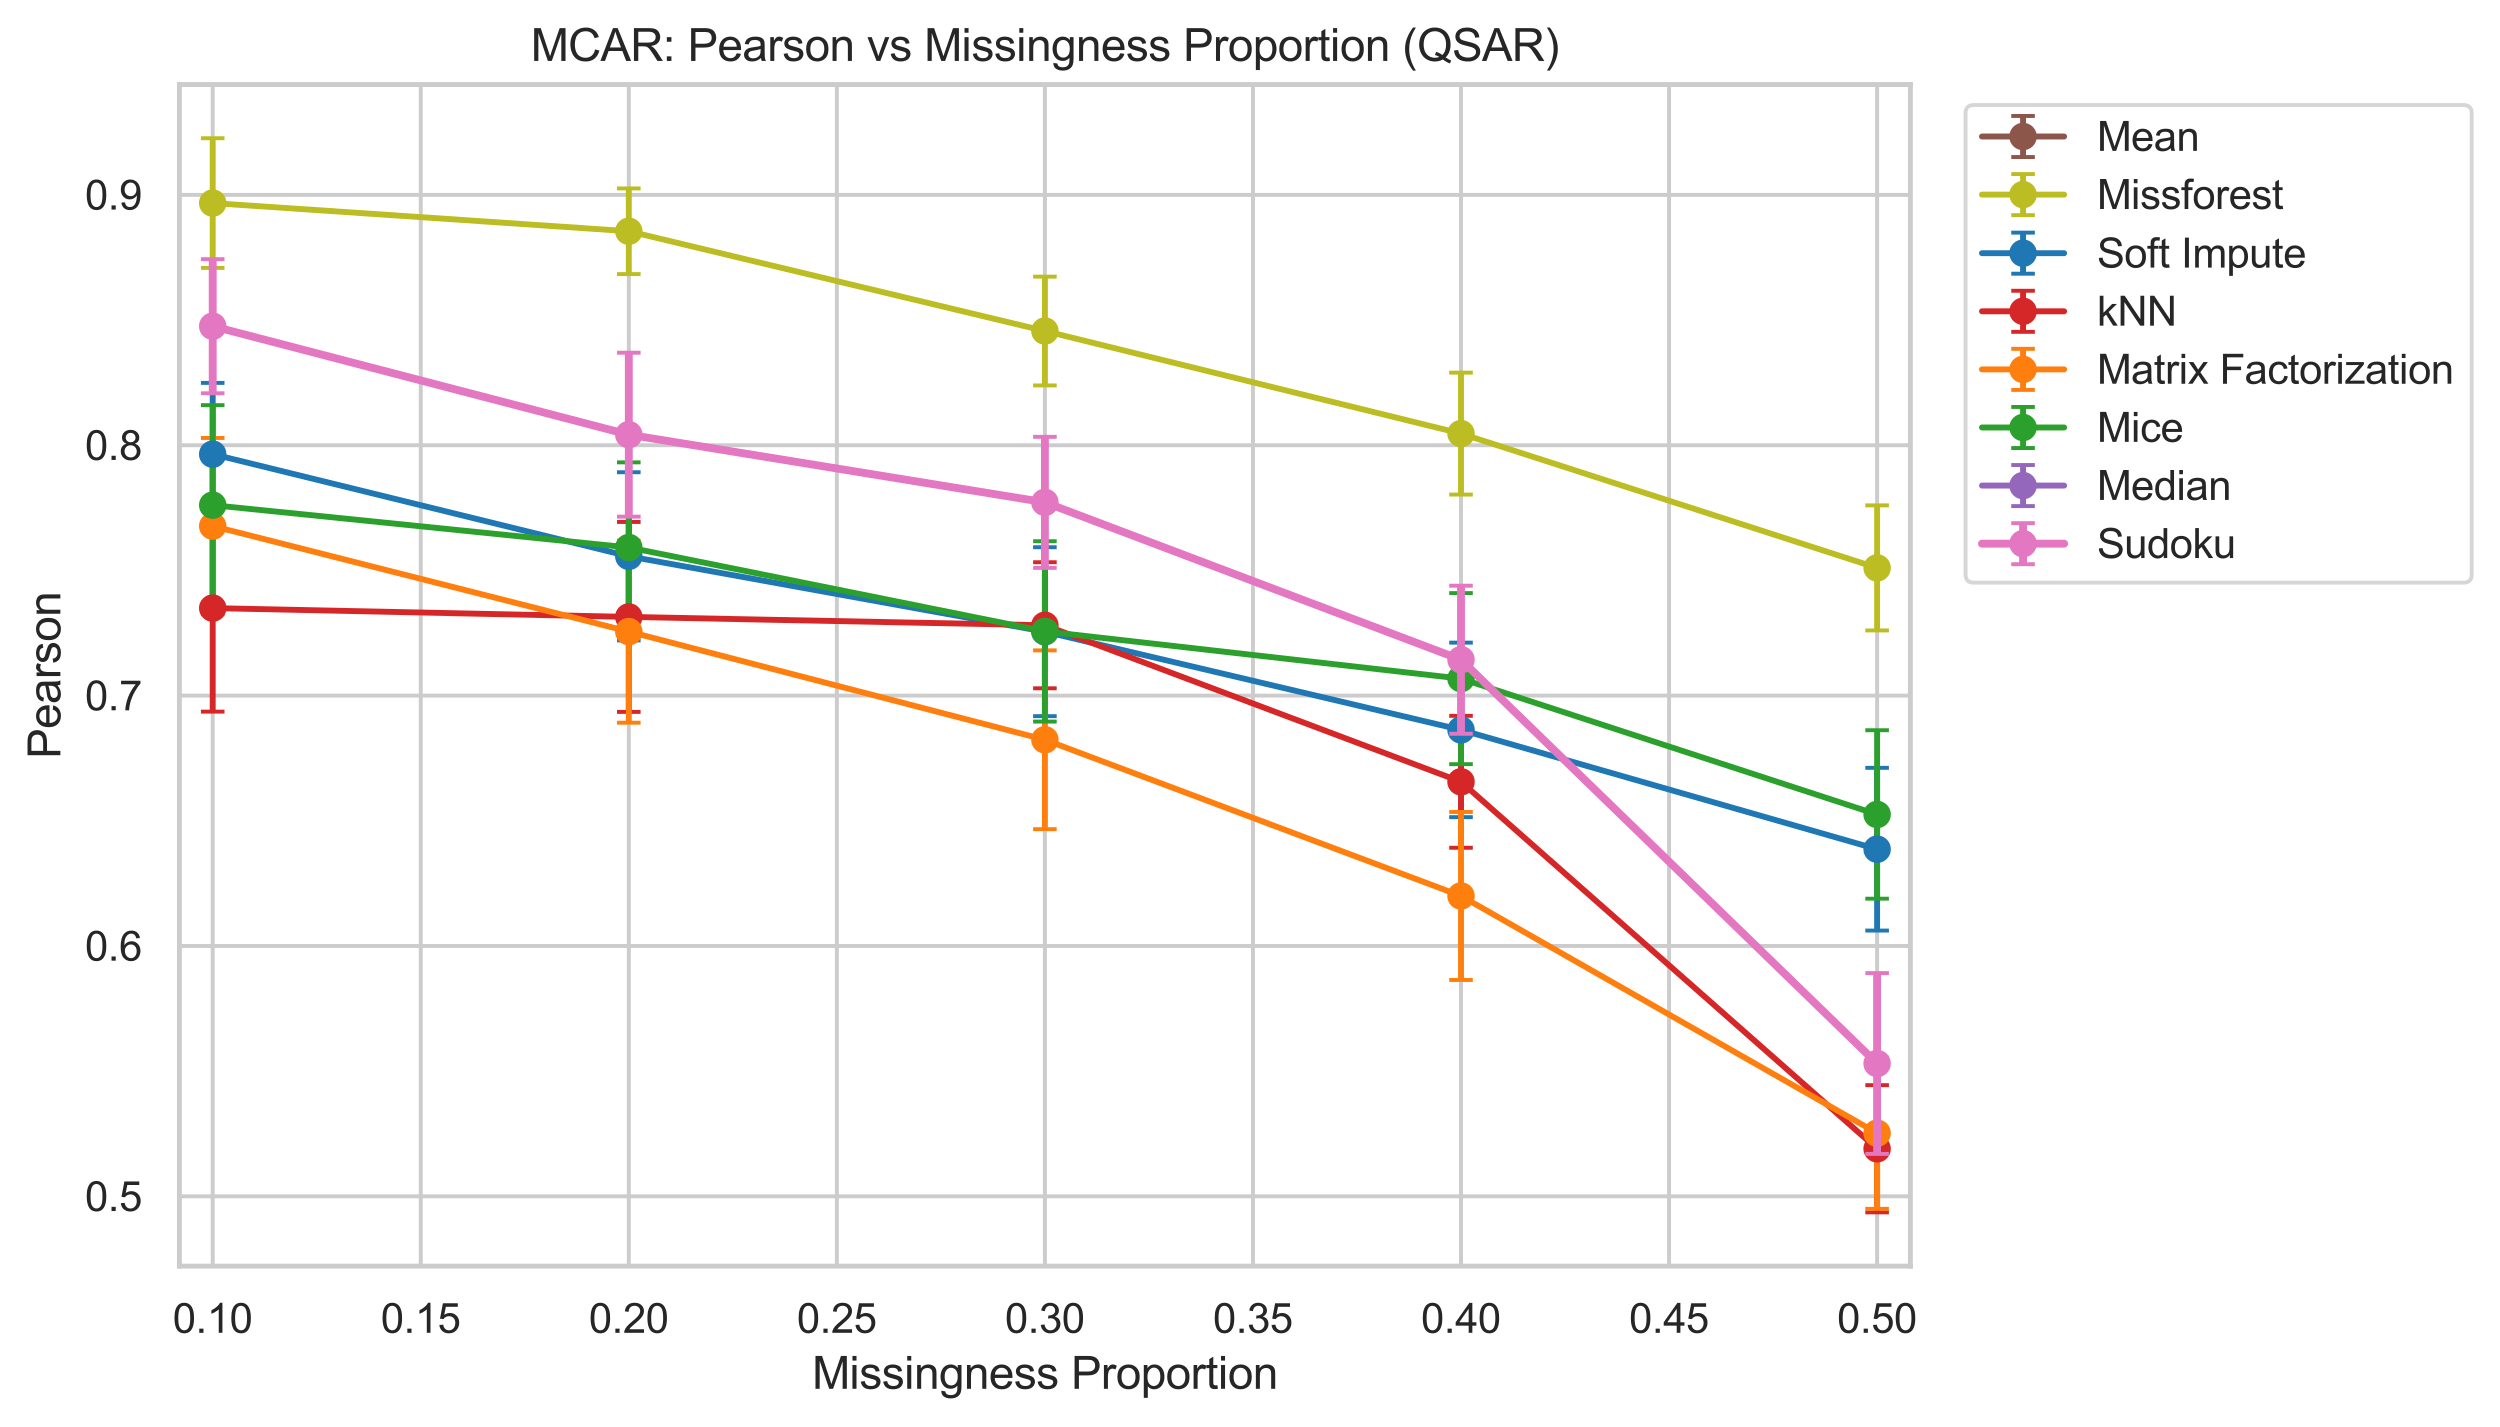 <?xml version="1.0" encoding="utf-8" standalone="no"?>
<!DOCTYPE svg PUBLIC "-//W3C//DTD SVG 1.1//EN"
  "http://www.w3.org/Graphics/SVG/1.1/DTD/svg11.dtd">
<svg xmlns:xlink="http://www.w3.org/1999/xlink" width="636.108pt" height="362.966pt" viewBox="0 0 636.108 362.966" xmlns="http://www.w3.org/2000/svg" version="1.1">
 <defs>
  <style type="text/css">*{stroke-linejoin: round; stroke-linecap: butt}</style>
 </defs>
 <g id="figure_1">
  <g id="patch_1">
   <path d="M 0 362.966 
L 636.108 362.966 
L 636.108 0 
L 0 0 
z
" style="fill: #ffffff"/>
  </g>
  <g id="axes_1">
   <g id="patch_2">
    <path d="M 45.651 322.149 
L 486.088 322.149 
L 486.088 21.506 
L 45.651 21.506 
z
" style="fill: #ffffff"/>
   </g>
   <g id="matplotlib.axis_1">
    <g id="xtick_1">
     <g id="line2d_1">
      <path d="M 54.121 322.149 
L 54.121 21.506 
" clip-path="url(#p04b503610f)" style="fill: none; stroke: #cccccc; stroke-linecap: round"/>
     </g>
     <g id="text_1">
      <!-- 0.10 -->
      <g style="fill: #262626" transform="translate(43.953 339.129) scale(0.104 -0.104)">
       <defs>
        <path id="ArialMT-30" d="M 266 2259 
Q 266 3072 433 3567 
Q 600 4063 929 4331 
Q 1259 4600 1759 4600 
Q 2128 4600 2406 4451 
Q 2684 4303 2865 4023 
Q 3047 3744 3150 3342 
Q 3253 2941 3253 2259 
Q 3253 1453 3087 958 
Q 2922 463 2592 192 
Q 2263 -78 1759 -78 
Q 1097 -78 719 397 
Q 266 969 266 2259 
z
M 844 2259 
Q 844 1131 1108 757 
Q 1372 384 1759 384 
Q 2147 384 2411 759 
Q 2675 1134 2675 2259 
Q 2675 3391 2411 3762 
Q 2147 4134 1753 4134 
Q 1366 4134 1134 3806 
Q 844 3388 844 2259 
z
" transform="scale(0.016)"/>
        <path id="ArialMT-2e" d="M 581 0 
L 581 641 
L 1222 641 
L 1222 0 
L 581 0 
z
" transform="scale(0.016)"/>
        <path id="ArialMT-31" d="M 2384 0 
L 1822 0 
L 1822 3584 
Q 1619 3391 1289 3197 
Q 959 3003 697 2906 
L 697 3450 
Q 1169 3672 1522 3987 
Q 1875 4303 2022 4600 
L 2384 4600 
L 2384 0 
z
" transform="scale(0.016)"/>
       </defs>
       <use xlink:href="#ArialMT-30"/>
       <use xlink:href="#ArialMT-2e" transform="translate(55.615 0)"/>
       <use xlink:href="#ArialMT-31" transform="translate(83.398 0)"/>
       <use xlink:href="#ArialMT-30" transform="translate(139.014 0)"/>
      </g>
     </g>
    </g>
    <g id="xtick_2">
     <g id="line2d_2">
      <path d="M 107.058 322.149 
L 107.058 21.506 
" clip-path="url(#p04b503610f)" style="fill: none; stroke: #cccccc; stroke-linecap: round"/>
     </g>
     <g id="text_2">
      <!-- 0.15 -->
      <g style="fill: #262626" transform="translate(96.89 339.129) scale(0.104 -0.104)">
       <defs>
        <path id="ArialMT-35" d="M 266 1200 
L 856 1250 
Q 922 819 1161 601 
Q 1400 384 1738 384 
Q 2144 384 2425 690 
Q 2706 997 2706 1503 
Q 2706 1984 2436 2262 
Q 2166 2541 1728 2541 
Q 1456 2541 1237 2417 
Q 1019 2294 894 2097 
L 366 2166 
L 809 4519 
L 3088 4519 
L 3088 3981 
L 1259 3981 
L 1013 2750 
Q 1425 3038 1878 3038 
Q 2478 3038 2890 2622 
Q 3303 2206 3303 1553 
Q 3303 931 2941 478 
Q 2500 -78 1738 -78 
Q 1113 -78 717 272 
Q 322 622 266 1200 
z
" transform="scale(0.016)"/>
       </defs>
       <use xlink:href="#ArialMT-30"/>
       <use xlink:href="#ArialMT-2e" transform="translate(55.615 0)"/>
       <use xlink:href="#ArialMT-31" transform="translate(83.398 0)"/>
       <use xlink:href="#ArialMT-35" transform="translate(139.014 0)"/>
      </g>
     </g>
    </g>
    <g id="xtick_3">
     <g id="line2d_3">
      <path d="M 159.995 322.149 
L 159.995 21.506 
" clip-path="url(#p04b503610f)" style="fill: none; stroke: #cccccc; stroke-linecap: round"/>
     </g>
     <g id="text_3">
      <!-- 0.20 -->
      <g style="fill: #262626" transform="translate(149.827 339.129) scale(0.104 -0.104)">
       <defs>
        <path id="ArialMT-32" d="M 3222 541 
L 3222 0 
L 194 0 
Q 188 203 259 391 
Q 375 700 629 1000 
Q 884 1300 1366 1694 
Q 2113 2306 2375 2664 
Q 2638 3022 2638 3341 
Q 2638 3675 2398 3904 
Q 2159 4134 1775 4134 
Q 1369 4134 1125 3890 
Q 881 3647 878 3216 
L 300 3275 
Q 359 3922 746 4261 
Q 1134 4600 1788 4600 
Q 2447 4600 2831 4234 
Q 3216 3869 3216 3328 
Q 3216 3053 3103 2787 
Q 2991 2522 2730 2228 
Q 2469 1934 1863 1422 
Q 1356 997 1212 845 
Q 1069 694 975 541 
L 3222 541 
z
" transform="scale(0.016)"/>
       </defs>
       <use xlink:href="#ArialMT-30"/>
       <use xlink:href="#ArialMT-2e" transform="translate(55.615 0)"/>
       <use xlink:href="#ArialMT-32" transform="translate(83.398 0)"/>
       <use xlink:href="#ArialMT-30" transform="translate(139.014 0)"/>
      </g>
     </g>
    </g>
    <g id="xtick_4">
     <g id="line2d_4">
      <path d="M 212.933 322.149 
L 212.933 21.506 
" clip-path="url(#p04b503610f)" style="fill: none; stroke: #cccccc; stroke-linecap: round"/>
     </g>
     <g id="text_4">
      <!-- 0.25 -->
      <g style="fill: #262626" transform="translate(202.764 339.129) scale(0.104 -0.104)">
       <use xlink:href="#ArialMT-30"/>
       <use xlink:href="#ArialMT-2e" transform="translate(55.615 0)"/>
       <use xlink:href="#ArialMT-32" transform="translate(83.398 0)"/>
       <use xlink:href="#ArialMT-35" transform="translate(139.014 0)"/>
      </g>
     </g>
    </g>
    <g id="xtick_5">
     <g id="line2d_5">
      <path d="M 265.87 322.149 
L 265.87 21.506 
" clip-path="url(#p04b503610f)" style="fill: none; stroke: #cccccc; stroke-linecap: round"/>
     </g>
     <g id="text_5">
      <!-- 0.30 -->
      <g style="fill: #262626" transform="translate(255.701 339.129) scale(0.104 -0.104)">
       <defs>
        <path id="ArialMT-33" d="M 269 1209 
L 831 1284 
Q 928 806 1161 595 
Q 1394 384 1728 384 
Q 2125 384 2398 659 
Q 2672 934 2672 1341 
Q 2672 1728 2419 1979 
Q 2166 2231 1775 2231 
Q 1616 2231 1378 2169 
L 1441 2663 
Q 1497 2656 1531 2656 
Q 1891 2656 2178 2843 
Q 2466 3031 2466 3422 
Q 2466 3731 2256 3934 
Q 2047 4138 1716 4138 
Q 1388 4138 1169 3931 
Q 950 3725 888 3313 
L 325 3413 
Q 428 3978 793 4289 
Q 1159 4600 1703 4600 
Q 2078 4600 2393 4439 
Q 2709 4278 2876 4000 
Q 3044 3722 3044 3409 
Q 3044 3113 2884 2869 
Q 2725 2625 2413 2481 
Q 2819 2388 3044 2092 
Q 3269 1797 3269 1353 
Q 3269 753 2831 336 
Q 2394 -81 1725 -81 
Q 1122 -81 723 278 
Q 325 638 269 1209 
z
" transform="scale(0.016)"/>
       </defs>
       <use xlink:href="#ArialMT-30"/>
       <use xlink:href="#ArialMT-2e" transform="translate(55.615 0)"/>
       <use xlink:href="#ArialMT-33" transform="translate(83.398 0)"/>
       <use xlink:href="#ArialMT-30" transform="translate(139.014 0)"/>
      </g>
     </g>
    </g>
    <g id="xtick_6">
     <g id="line2d_6">
      <path d="M 318.807 322.149 
L 318.807 21.506 
" clip-path="url(#p04b503610f)" style="fill: none; stroke: #cccccc; stroke-linecap: round"/>
     </g>
     <g id="text_6">
      <!-- 0.35 -->
      <g style="fill: #262626" transform="translate(308.638 339.129) scale(0.104 -0.104)">
       <use xlink:href="#ArialMT-30"/>
       <use xlink:href="#ArialMT-2e" transform="translate(55.615 0)"/>
       <use xlink:href="#ArialMT-33" transform="translate(83.398 0)"/>
       <use xlink:href="#ArialMT-35" transform="translate(139.014 0)"/>
      </g>
     </g>
    </g>
    <g id="xtick_7">
     <g id="line2d_7">
      <path d="M 371.744 322.149 
L 371.744 21.506 
" clip-path="url(#p04b503610f)" style="fill: none; stroke: #cccccc; stroke-linecap: round"/>
     </g>
     <g id="text_7">
      <!-- 0.40 -->
      <g style="fill: #262626" transform="translate(361.576 339.129) scale(0.104 -0.104)">
       <defs>
        <path id="ArialMT-34" d="M 2069 0 
L 2069 1097 
L 81 1097 
L 81 1613 
L 2172 4581 
L 2631 4581 
L 2631 1613 
L 3250 1613 
L 3250 1097 
L 2631 1097 
L 2631 0 
L 2069 0 
z
M 2069 1613 
L 2069 3678 
L 634 1613 
L 2069 1613 
z
" transform="scale(0.016)"/>
       </defs>
       <use xlink:href="#ArialMT-30"/>
       <use xlink:href="#ArialMT-2e" transform="translate(55.615 0)"/>
       <use xlink:href="#ArialMT-34" transform="translate(83.398 0)"/>
       <use xlink:href="#ArialMT-30" transform="translate(139.014 0)"/>
      </g>
     </g>
    </g>
    <g id="xtick_8">
     <g id="line2d_8">
      <path d="M 424.681 322.149 
L 424.681 21.506 
" clip-path="url(#p04b503610f)" style="fill: none; stroke: #cccccc; stroke-linecap: round"/>
     </g>
     <g id="text_8">
      <!-- 0.45 -->
      <g style="fill: #262626" transform="translate(414.513 339.129) scale(0.104 -0.104)">
       <use xlink:href="#ArialMT-30"/>
       <use xlink:href="#ArialMT-2e" transform="translate(55.615 0)"/>
       <use xlink:href="#ArialMT-34" transform="translate(83.398 0)"/>
       <use xlink:href="#ArialMT-35" transform="translate(139.014 0)"/>
      </g>
     </g>
    </g>
    <g id="xtick_9">
     <g id="line2d_9">
      <path d="M 477.618 322.149 
L 477.618 21.506 
" clip-path="url(#p04b503610f)" style="fill: none; stroke: #cccccc; stroke-linecap: round"/>
     </g>
     <g id="text_9">
      <!-- 0.50 -->
      <g style="fill: #262626" transform="translate(467.45 339.129) scale(0.104 -0.104)">
       <use xlink:href="#ArialMT-30"/>
       <use xlink:href="#ArialMT-2e" transform="translate(55.615 0)"/>
       <use xlink:href="#ArialMT-35" transform="translate(83.398 0)"/>
       <use xlink:href="#ArialMT-30" transform="translate(139.014 0)"/>
      </g>
     </g>
    </g>
    <g id="text_10">
     <!-- Missingness Proportion -->
     <g style="fill: #262626" transform="translate(206.63 353.366) scale(0.114 -0.114)">
      <defs>
       <path id="ArialMT-4d" d="M 475 0 
L 475 4581 
L 1388 4581 
L 2472 1338 
Q 2622 884 2691 659 
Q 2769 909 2934 1394 
L 4031 4581 
L 4847 4581 
L 4847 0 
L 4263 0 
L 4263 3834 
L 2931 0 
L 2384 0 
L 1059 3900 
L 1059 0 
L 475 0 
z
" transform="scale(0.016)"/>
       <path id="ArialMT-69" d="M 425 3934 
L 425 4581 
L 988 4581 
L 988 3934 
L 425 3934 
z
M 425 0 
L 425 3319 
L 988 3319 
L 988 0 
L 425 0 
z
" transform="scale(0.016)"/>
       <path id="ArialMT-73" d="M 197 991 
L 753 1078 
Q 800 744 1014 566 
Q 1228 388 1613 388 
Q 2000 388 2187 545 
Q 2375 703 2375 916 
Q 2375 1106 2209 1216 
Q 2094 1291 1634 1406 
Q 1016 1563 777 1677 
Q 538 1791 414 1992 
Q 291 2194 291 2438 
Q 291 2659 392 2848 
Q 494 3038 669 3163 
Q 800 3259 1026 3326 
Q 1253 3394 1513 3394 
Q 1903 3394 2198 3281 
Q 2494 3169 2634 2976 
Q 2775 2784 2828 2463 
L 2278 2388 
Q 2241 2644 2061 2787 
Q 1881 2931 1553 2931 
Q 1166 2931 1000 2803 
Q 834 2675 834 2503 
Q 834 2394 903 2306 
Q 972 2216 1119 2156 
Q 1203 2125 1616 2013 
Q 2213 1853 2448 1751 
Q 2684 1650 2818 1456 
Q 2953 1263 2953 975 
Q 2953 694 2789 445 
Q 2625 197 2315 61 
Q 2006 -75 1616 -75 
Q 969 -75 630 194 
Q 291 463 197 991 
z
" transform="scale(0.016)"/>
       <path id="ArialMT-6e" d="M 422 0 
L 422 3319 
L 928 3319 
L 928 2847 
Q 1294 3394 1984 3394 
Q 2284 3394 2536 3286 
Q 2788 3178 2913 3003 
Q 3038 2828 3088 2588 
Q 3119 2431 3119 2041 
L 3119 0 
L 2556 0 
L 2556 2019 
Q 2556 2363 2490 2533 
Q 2425 2703 2258 2804 
Q 2091 2906 1866 2906 
Q 1506 2906 1245 2678 
Q 984 2450 984 1813 
L 984 0 
L 422 0 
z
" transform="scale(0.016)"/>
       <path id="ArialMT-67" d="M 319 -275 
L 866 -356 
Q 900 -609 1056 -725 
Q 1266 -881 1628 -881 
Q 2019 -881 2231 -725 
Q 2444 -569 2519 -288 
Q 2563 -116 2559 434 
Q 2191 0 1641 0 
Q 956 0 581 494 
Q 206 988 206 1678 
Q 206 2153 378 2554 
Q 550 2956 876 3175 
Q 1203 3394 1644 3394 
Q 2231 3394 2613 2919 
L 2613 3319 
L 3131 3319 
L 3131 450 
Q 3131 -325 2973 -648 
Q 2816 -972 2473 -1159 
Q 2131 -1347 1631 -1347 
Q 1038 -1347 672 -1080 
Q 306 -813 319 -275 
z
M 784 1719 
Q 784 1066 1043 766 
Q 1303 466 1694 466 
Q 2081 466 2343 764 
Q 2606 1063 2606 1700 
Q 2606 2309 2336 2618 
Q 2066 2928 1684 2928 
Q 1309 2928 1046 2623 
Q 784 2319 784 1719 
z
" transform="scale(0.016)"/>
       <path id="ArialMT-65" d="M 2694 1069 
L 3275 997 
Q 3138 488 2766 206 
Q 2394 -75 1816 -75 
Q 1088 -75 661 373 
Q 234 822 234 1631 
Q 234 2469 665 2931 
Q 1097 3394 1784 3394 
Q 2450 3394 2872 2941 
Q 3294 2488 3294 1666 
Q 3294 1616 3291 1516 
L 816 1516 
Q 847 969 1125 678 
Q 1403 388 1819 388 
Q 2128 388 2347 550 
Q 2566 713 2694 1069 
z
M 847 1978 
L 2700 1978 
Q 2663 2397 2488 2606 
Q 2219 2931 1791 2931 
Q 1403 2931 1139 2672 
Q 875 2413 847 1978 
z
" transform="scale(0.016)"/>
       <path id="ArialMT-20" transform="scale(0.016)"/>
       <path id="ArialMT-50" d="M 494 0 
L 494 4581 
L 2222 4581 
Q 2678 4581 2919 4538 
Q 3256 4481 3484 4323 
Q 3713 4166 3852 3881 
Q 3991 3597 3991 3256 
Q 3991 2672 3619 2267 
Q 3247 1863 2275 1863 
L 1100 1863 
L 1100 0 
L 494 0 
z
M 1100 2403 
L 2284 2403 
Q 2872 2403 3119 2622 
Q 3366 2841 3366 3238 
Q 3366 3525 3220 3729 
Q 3075 3934 2838 4000 
Q 2684 4041 2272 4041 
L 1100 4041 
L 1100 2403 
z
" transform="scale(0.016)"/>
       <path id="ArialMT-72" d="M 416 0 
L 416 3319 
L 922 3319 
L 922 2816 
Q 1116 3169 1280 3281 
Q 1444 3394 1641 3394 
Q 1925 3394 2219 3213 
L 2025 2691 
Q 1819 2813 1613 2813 
Q 1428 2813 1281 2702 
Q 1134 2591 1072 2394 
Q 978 2094 978 1738 
L 978 0 
L 416 0 
z
" transform="scale(0.016)"/>
       <path id="ArialMT-6f" d="M 213 1659 
Q 213 2581 725 3025 
Q 1153 3394 1769 3394 
Q 2453 3394 2887 2945 
Q 3322 2497 3322 1706 
Q 3322 1066 3130 698 
Q 2938 331 2570 128 
Q 2203 -75 1769 -75 
Q 1072 -75 642 372 
Q 213 819 213 1659 
z
M 791 1659 
Q 791 1022 1069 705 
Q 1347 388 1769 388 
Q 2188 388 2466 706 
Q 2744 1025 2744 1678 
Q 2744 2294 2464 2611 
Q 2184 2928 1769 2928 
Q 1347 2928 1069 2612 
Q 791 2297 791 1659 
z
" transform="scale(0.016)"/>
       <path id="ArialMT-70" d="M 422 -1272 
L 422 3319 
L 934 3319 
L 934 2888 
Q 1116 3141 1344 3267 
Q 1572 3394 1897 3394 
Q 2322 3394 2647 3175 
Q 2972 2956 3137 2557 
Q 3303 2159 3303 1684 
Q 3303 1175 3120 767 
Q 2938 359 2589 142 
Q 2241 -75 1856 -75 
Q 1575 -75 1351 44 
Q 1128 163 984 344 
L 984 -1272 
L 422 -1272 
z
M 931 1641 
Q 931 1000 1190 694 
Q 1450 388 1819 388 
Q 2194 388 2461 705 
Q 2728 1022 2728 1688 
Q 2728 2322 2467 2637 
Q 2206 2953 1844 2953 
Q 1484 2953 1207 2617 
Q 931 2281 931 1641 
z
" transform="scale(0.016)"/>
       <path id="ArialMT-74" d="M 1650 503 
L 1731 6 
Q 1494 -44 1306 -44 
Q 1000 -44 831 53 
Q 663 150 594 308 
Q 525 466 525 972 
L 525 2881 
L 113 2881 
L 113 3319 
L 525 3319 
L 525 4141 
L 1084 4478 
L 1084 3319 
L 1650 3319 
L 1650 2881 
L 1084 2881 
L 1084 941 
Q 1084 700 1114 631 
Q 1144 563 1211 522 
Q 1278 481 1403 481 
Q 1497 481 1650 503 
z
" transform="scale(0.016)"/>
      </defs>
      <use xlink:href="#ArialMT-4d"/>
      <use xlink:href="#ArialMT-69" transform="translate(83.301 0)"/>
      <use xlink:href="#ArialMT-73" transform="translate(105.518 0)"/>
      <use xlink:href="#ArialMT-73" transform="translate(155.518 0)"/>
      <use xlink:href="#ArialMT-69" transform="translate(205.518 0)"/>
      <use xlink:href="#ArialMT-6e" transform="translate(227.734 0)"/>
      <use xlink:href="#ArialMT-67" transform="translate(283.35 0)"/>
      <use xlink:href="#ArialMT-6e" transform="translate(338.965 0)"/>
      <use xlink:href="#ArialMT-65" transform="translate(394.58 0)"/>
      <use xlink:href="#ArialMT-73" transform="translate(450.195 0)"/>
      <use xlink:href="#ArialMT-73" transform="translate(500.195 0)"/>
      <use xlink:href="#ArialMT-20" transform="translate(550.195 0)"/>
      <use xlink:href="#ArialMT-50" transform="translate(577.979 0)"/>
      <use xlink:href="#ArialMT-72" transform="translate(644.678 0)"/>
      <use xlink:href="#ArialMT-6f" transform="translate(677.979 0)"/>
      <use xlink:href="#ArialMT-70" transform="translate(733.594 0)"/>
      <use xlink:href="#ArialMT-6f" transform="translate(789.209 0)"/>
      <use xlink:href="#ArialMT-72" transform="translate(844.824 0)"/>
      <use xlink:href="#ArialMT-74" transform="translate(878.125 0)"/>
      <use xlink:href="#ArialMT-69" transform="translate(905.908 0)"/>
      <use xlink:href="#ArialMT-6f" transform="translate(928.125 0)"/>
      <use xlink:href="#ArialMT-6e" transform="translate(983.74 0)"/>
     </g>
    </g>
   </g>
   <g id="matplotlib.axis_2">
    <g id="ytick_1">
     <g id="line2d_10">
      <path d="M 45.651 304.398 
L 486.088 304.398 
" clip-path="url(#p04b503610f)" style="fill: none; stroke: #cccccc; stroke-linecap: round"/>
     </g>
     <g id="text_11">
      <!-- 0.5 -->
      <g style="fill: #262626" transform="translate(21.626 308.138) scale(0.104 -0.104)">
       <use xlink:href="#ArialMT-30"/>
       <use xlink:href="#ArialMT-2e" transform="translate(55.615 0)"/>
       <use xlink:href="#ArialMT-35" transform="translate(83.398 0)"/>
      </g>
     </g>
    </g>
    <g id="ytick_2">
     <g id="line2d_11">
      <path d="M 45.651 240.694 
L 486.088 240.694 
" clip-path="url(#p04b503610f)" style="fill: none; stroke: #cccccc; stroke-linecap: round"/>
     </g>
     <g id="text_12">
      <!-- 0.6 -->
      <g style="fill: #262626" transform="translate(21.626 244.434) scale(0.104 -0.104)">
       <defs>
        <path id="ArialMT-36" d="M 3184 3459 
L 2625 3416 
Q 2550 3747 2413 3897 
Q 2184 4138 1850 4138 
Q 1581 4138 1378 3988 
Q 1113 3794 959 3422 
Q 806 3050 800 2363 
Q 1003 2672 1297 2822 
Q 1591 2972 1913 2972 
Q 2475 2972 2870 2558 
Q 3266 2144 3266 1488 
Q 3266 1056 3080 686 
Q 2894 316 2569 119 
Q 2244 -78 1831 -78 
Q 1128 -78 684 439 
Q 241 956 241 2144 
Q 241 3472 731 4075 
Q 1159 4600 1884 4600 
Q 2425 4600 2770 4297 
Q 3116 3994 3184 3459 
z
M 888 1484 
Q 888 1194 1011 928 
Q 1134 663 1356 523 
Q 1578 384 1822 384 
Q 2178 384 2434 671 
Q 2691 959 2691 1453 
Q 2691 1928 2437 2201 
Q 2184 2475 1800 2475 
Q 1419 2475 1153 2201 
Q 888 1928 888 1484 
z
" transform="scale(0.016)"/>
       </defs>
       <use xlink:href="#ArialMT-30"/>
       <use xlink:href="#ArialMT-2e" transform="translate(55.615 0)"/>
       <use xlink:href="#ArialMT-36" transform="translate(83.398 0)"/>
      </g>
     </g>
    </g>
    <g id="ytick_3">
     <g id="line2d_12">
      <path d="M 45.651 176.991 
L 486.088 176.991 
" clip-path="url(#p04b503610f)" style="fill: none; stroke: #cccccc; stroke-linecap: round"/>
     </g>
     <g id="text_13">
      <!-- 0.7 -->
      <g style="fill: #262626" transform="translate(21.626 180.731) scale(0.104 -0.104)">
       <defs>
        <path id="ArialMT-37" d="M 303 3981 
L 303 4522 
L 3269 4522 
L 3269 4084 
Q 2831 3619 2401 2847 
Q 1972 2075 1738 1259 
Q 1569 684 1522 0 
L 944 0 
Q 953 541 1156 1306 
Q 1359 2072 1739 2783 
Q 2119 3494 2547 3981 
L 303 3981 
z
" transform="scale(0.016)"/>
       </defs>
       <use xlink:href="#ArialMT-30"/>
       <use xlink:href="#ArialMT-2e" transform="translate(55.615 0)"/>
       <use xlink:href="#ArialMT-37" transform="translate(83.398 0)"/>
      </g>
     </g>
    </g>
    <g id="ytick_4">
     <g id="line2d_13">
      <path d="M 45.651 113.288 
L 486.088 113.288 
" clip-path="url(#p04b503610f)" style="fill: none; stroke: #cccccc; stroke-linecap: round"/>
     </g>
     <g id="text_14">
      <!-- 0.8 -->
      <g style="fill: #262626" transform="translate(21.626 117.028) scale(0.104 -0.104)">
       <defs>
        <path id="ArialMT-38" d="M 1131 2484 
Q 781 2613 612 2850 
Q 444 3088 444 3419 
Q 444 3919 803 4259 
Q 1163 4600 1759 4600 
Q 2359 4600 2725 4251 
Q 3091 3903 3091 3403 
Q 3091 3084 2923 2848 
Q 2756 2613 2416 2484 
Q 2838 2347 3058 2040 
Q 3278 1734 3278 1309 
Q 3278 722 2862 322 
Q 2447 -78 1769 -78 
Q 1091 -78 675 323 
Q 259 725 259 1325 
Q 259 1772 486 2073 
Q 713 2375 1131 2484 
z
M 1019 3438 
Q 1019 3113 1228 2906 
Q 1438 2700 1772 2700 
Q 2097 2700 2305 2904 
Q 2513 3109 2513 3406 
Q 2513 3716 2298 3927 
Q 2084 4138 1766 4138 
Q 1444 4138 1231 3931 
Q 1019 3725 1019 3438 
z
M 838 1322 
Q 838 1081 952 856 
Q 1066 631 1291 507 
Q 1516 384 1775 384 
Q 2178 384 2440 643 
Q 2703 903 2703 1303 
Q 2703 1709 2433 1975 
Q 2163 2241 1756 2241 
Q 1359 2241 1098 1978 
Q 838 1716 838 1322 
z
" transform="scale(0.016)"/>
       </defs>
       <use xlink:href="#ArialMT-30"/>
       <use xlink:href="#ArialMT-2e" transform="translate(55.615 0)"/>
       <use xlink:href="#ArialMT-38" transform="translate(83.398 0)"/>
      </g>
     </g>
    </g>
    <g id="ytick_5">
     <g id="line2d_14">
      <path d="M 45.651 49.585 
L 486.088 49.585 
" clip-path="url(#p04b503610f)" style="fill: none; stroke: #cccccc; stroke-linecap: round"/>
     </g>
     <g id="text_15">
      <!-- 0.9 -->
      <g style="fill: #262626" transform="translate(21.626 53.325) scale(0.104 -0.104)">
       <defs>
        <path id="ArialMT-39" d="M 350 1059 
L 891 1109 
Q 959 728 1153 556 
Q 1347 384 1650 384 
Q 1909 384 2104 503 
Q 2300 622 2425 820 
Q 2550 1019 2634 1356 
Q 2719 1694 2719 2044 
Q 2719 2081 2716 2156 
Q 2547 1888 2255 1720 
Q 1963 1553 1622 1553 
Q 1053 1553 659 1965 
Q 266 2378 266 3053 
Q 266 3750 677 4175 
Q 1088 4600 1706 4600 
Q 2153 4600 2523 4359 
Q 2894 4119 3086 3673 
Q 3278 3228 3278 2384 
Q 3278 1506 3087 986 
Q 2897 466 2520 194 
Q 2144 -78 1638 -78 
Q 1100 -78 759 220 
Q 419 519 350 1059 
z
M 2653 3081 
Q 2653 3566 2395 3850 
Q 2138 4134 1775 4134 
Q 1400 4134 1122 3828 
Q 844 3522 844 3034 
Q 844 2597 1108 2323 
Q 1372 2050 1759 2050 
Q 2150 2050 2401 2323 
Q 2653 2597 2653 3081 
z
" transform="scale(0.016)"/>
       </defs>
       <use xlink:href="#ArialMT-30"/>
       <use xlink:href="#ArialMT-2e" transform="translate(55.615 0)"/>
       <use xlink:href="#ArialMT-39" transform="translate(83.398 0)"/>
      </g>
     </g>
    </g>
    <g id="text_16">
     <!-- Pearson -->
     <g style="fill: #262626" transform="translate(15.36 193.057) rotate(-90) scale(0.114 -0.114)">
      <defs>
       <path id="ArialMT-61" d="M 2588 409 
Q 2275 144 1986 34 
Q 1697 -75 1366 -75 
Q 819 -75 525 192 
Q 231 459 231 875 
Q 231 1119 342 1320 
Q 453 1522 633 1644 
Q 813 1766 1038 1828 
Q 1203 1872 1538 1913 
Q 2219 1994 2541 2106 
Q 2544 2222 2544 2253 
Q 2544 2597 2384 2738 
Q 2169 2928 1744 2928 
Q 1347 2928 1158 2789 
Q 969 2650 878 2297 
L 328 2372 
Q 403 2725 575 2942 
Q 747 3159 1072 3276 
Q 1397 3394 1825 3394 
Q 2250 3394 2515 3294 
Q 2781 3194 2906 3042 
Q 3031 2891 3081 2659 
Q 3109 2516 3109 2141 
L 3109 1391 
Q 3109 606 3145 398 
Q 3181 191 3288 0 
L 2700 0 
Q 2613 175 2588 409 
z
M 2541 1666 
Q 2234 1541 1622 1453 
Q 1275 1403 1131 1340 
Q 988 1278 909 1158 
Q 831 1038 831 891 
Q 831 666 1001 516 
Q 1172 366 1500 366 
Q 1825 366 2078 508 
Q 2331 650 2450 897 
Q 2541 1088 2541 1459 
L 2541 1666 
z
" transform="scale(0.016)"/>
      </defs>
      <use xlink:href="#ArialMT-50"/>
      <use xlink:href="#ArialMT-65" transform="translate(66.699 0)"/>
      <use xlink:href="#ArialMT-61" transform="translate(122.314 0)"/>
      <use xlink:href="#ArialMT-72" transform="translate(177.93 0)"/>
      <use xlink:href="#ArialMT-73" transform="translate(211.23 0)"/>
      <use xlink:href="#ArialMT-6f" transform="translate(261.23 0)"/>
      <use xlink:href="#ArialMT-6e" transform="translate(316.846 0)"/>
     </g>
    </g>
   </g>
   <g id="LineCollection_1">
    <path clip-path="url(#p04b503610f)" style="fill: none; stroke: #8c564b; stroke-width: 1.5"/>
    <path clip-path="url(#p04b503610f)" style="fill: none; stroke: #8c564b; stroke-width: 1.5"/>
    <path clip-path="url(#p04b503610f)" style="fill: none; stroke: #8c564b; stroke-width: 1.5"/>
    <path clip-path="url(#p04b503610f)" style="fill: none; stroke: #8c564b; stroke-width: 1.5"/>
    <path clip-path="url(#p04b503610f)" style="fill: none; stroke: #8c564b; stroke-width: 1.5"/>
   </g>
   <g id="line2d_15">
    <defs>
     <path id="m0e7b21fef8" d="M 3 0 
L -3 -0 
" style="stroke: #8c564b"/>
    </defs>
    <g clip-path="url(#p04b503610f)"/>
   </g>
   <g id="line2d_16">
    <g clip-path="url(#p04b503610f)"/>
   </g>
   <g id="LineCollection_2">
    <path d="M 54.121 68.167 
L 54.121 35.172 
" clip-path="url(#p04b503610f)" style="fill: none; stroke: #bcbd22; stroke-width: 1.5"/>
    <path d="M 159.995 69.745 
L 159.995 47.938 
" clip-path="url(#p04b503610f)" style="fill: none; stroke: #bcbd22; stroke-width: 1.5"/>
    <path d="M 265.87 98.065 
L 265.87 70.387 
" clip-path="url(#p04b503610f)" style="fill: none; stroke: #bcbd22; stroke-width: 1.5"/>
    <path d="M 371.744 125.84 
L 371.744 94.813 
" clip-path="url(#p04b503610f)" style="fill: none; stroke: #bcbd22; stroke-width: 1.5"/>
    <path d="M 477.618 160.415 
L 477.618 128.593 
" clip-path="url(#p04b503610f)" style="fill: none; stroke: #bcbd22; stroke-width: 1.5"/>
   </g>
   <g id="line2d_17">
    <defs>
     <path id="m00f7252d67" d="M 3 0 
L -3 -0 
" style="stroke: #bcbd22"/>
    </defs>
    <g clip-path="url(#p04b503610f)">
     <use xlink:href="#m00f7252d67" x="54.121" y="68.167" style="fill: #bcbd22; stroke: #bcbd22"/>
     <use xlink:href="#m00f7252d67" x="159.995" y="69.745" style="fill: #bcbd22; stroke: #bcbd22"/>
     <use xlink:href="#m00f7252d67" x="265.87" y="98.065" style="fill: #bcbd22; stroke: #bcbd22"/>
     <use xlink:href="#m00f7252d67" x="371.744" y="125.84" style="fill: #bcbd22; stroke: #bcbd22"/>
     <use xlink:href="#m00f7252d67" x="477.618" y="160.415" style="fill: #bcbd22; stroke: #bcbd22"/>
    </g>
   </g>
   <g id="line2d_18">
    <g clip-path="url(#p04b503610f)">
     <use xlink:href="#m00f7252d67" x="54.121" y="35.172" style="fill: #bcbd22; stroke: #bcbd22"/>
     <use xlink:href="#m00f7252d67" x="159.995" y="47.938" style="fill: #bcbd22; stroke: #bcbd22"/>
     <use xlink:href="#m00f7252d67" x="265.87" y="70.387" style="fill: #bcbd22; stroke: #bcbd22"/>
     <use xlink:href="#m00f7252d67" x="371.744" y="94.813" style="fill: #bcbd22; stroke: #bcbd22"/>
     <use xlink:href="#m00f7252d67" x="477.618" y="128.593" style="fill: #bcbd22; stroke: #bcbd22"/>
    </g>
   </g>
   <g id="LineCollection_3">
    <path d="M 54.121 133.688 
L 54.121 97.433 
" clip-path="url(#p04b503610f)" style="fill: none; stroke: #1f77b4; stroke-width: 1.5"/>
    <path d="M 159.995 162.961 
L 159.995 120.156 
" clip-path="url(#p04b503610f)" style="fill: none; stroke: #1f77b4; stroke-width: 1.5"/>
    <path d="M 265.87 182.229 
L 265.87 139.247 
" clip-path="url(#p04b503610f)" style="fill: none; stroke: #1f77b4; stroke-width: 1.5"/>
    <path d="M 371.744 207.921 
L 371.744 163.509 
" clip-path="url(#p04b503610f)" style="fill: none; stroke: #1f77b4; stroke-width: 1.5"/>
    <path d="M 477.618 236.771 
L 477.618 195.376 
" clip-path="url(#p04b503610f)" style="fill: none; stroke: #1f77b4; stroke-width: 1.5"/>
   </g>
   <g id="line2d_19">
    <defs>
     <path id="mf3c461c270" d="M 3 0 
L -3 -0 
" style="stroke: #1f77b4"/>
    </defs>
    <g clip-path="url(#p04b503610f)">
     <use xlink:href="#mf3c461c270" x="54.121" y="133.688" style="fill: #1f77b4; stroke: #1f77b4"/>
     <use xlink:href="#mf3c461c270" x="159.995" y="162.961" style="fill: #1f77b4; stroke: #1f77b4"/>
     <use xlink:href="#mf3c461c270" x="265.87" y="182.229" style="fill: #1f77b4; stroke: #1f77b4"/>
     <use xlink:href="#mf3c461c270" x="371.744" y="207.921" style="fill: #1f77b4; stroke: #1f77b4"/>
     <use xlink:href="#mf3c461c270" x="477.618" y="236.771" style="fill: #1f77b4; stroke: #1f77b4"/>
    </g>
   </g>
   <g id="line2d_20">
    <g clip-path="url(#p04b503610f)">
     <use xlink:href="#mf3c461c270" x="54.121" y="97.433" style="fill: #1f77b4; stroke: #1f77b4"/>
     <use xlink:href="#mf3c461c270" x="159.995" y="120.156" style="fill: #1f77b4; stroke: #1f77b4"/>
     <use xlink:href="#mf3c461c270" x="265.87" y="139.247" style="fill: #1f77b4; stroke: #1f77b4"/>
     <use xlink:href="#mf3c461c270" x="371.744" y="163.509" style="fill: #1f77b4; stroke: #1f77b4"/>
     <use xlink:href="#mf3c461c270" x="477.618" y="195.376" style="fill: #1f77b4; stroke: #1f77b4"/>
    </g>
   </g>
   <g id="LineCollection_4">
    <path d="M 54.121 181.074 
L 54.121 128.381 
" clip-path="url(#p04b503610f)" style="fill: none; stroke: #d62728; stroke-width: 1.5"/>
    <path d="M 159.995 181.138 
L 159.995 132.805 
" clip-path="url(#p04b503610f)" style="fill: none; stroke: #d62728; stroke-width: 1.5"/>
    <path d="M 265.87 175.14 
L 265.87 143.051 
" clip-path="url(#p04b503610f)" style="fill: none; stroke: #d62728; stroke-width: 1.5"/>
    <path d="M 371.744 215.704 
L 371.744 182.142 
" clip-path="url(#p04b503610f)" style="fill: none; stroke: #d62728; stroke-width: 1.5"/>
    <path d="M 477.618 308.484 
L 477.618 276.119 
" clip-path="url(#p04b503610f)" style="fill: none; stroke: #d62728; stroke-width: 1.5"/>
   </g>
   <g id="line2d_21">
    <defs>
     <path id="m22d776ff92" d="M 3 0 
L -3 -0 
" style="stroke: #d62728"/>
    </defs>
    <g clip-path="url(#p04b503610f)">
     <use xlink:href="#m22d776ff92" x="54.121" y="181.074" style="fill: #d62728; stroke: #d62728"/>
     <use xlink:href="#m22d776ff92" x="159.995" y="181.138" style="fill: #d62728; stroke: #d62728"/>
     <use xlink:href="#m22d776ff92" x="265.87" y="175.14" style="fill: #d62728; stroke: #d62728"/>
     <use xlink:href="#m22d776ff92" x="371.744" y="215.704" style="fill: #d62728; stroke: #d62728"/>
     <use xlink:href="#m22d776ff92" x="477.618" y="308.484" style="fill: #d62728; stroke: #d62728"/>
    </g>
   </g>
   <g id="line2d_22">
    <g clip-path="url(#p04b503610f)">
     <use xlink:href="#m22d776ff92" x="54.121" y="128.381" style="fill: #d62728; stroke: #d62728"/>
     <use xlink:href="#m22d776ff92" x="159.995" y="132.805" style="fill: #d62728; stroke: #d62728"/>
     <use xlink:href="#m22d776ff92" x="265.87" y="143.051" style="fill: #d62728; stroke: #d62728"/>
     <use xlink:href="#m22d776ff92" x="371.744" y="182.142" style="fill: #d62728; stroke: #d62728"/>
     <use xlink:href="#m22d776ff92" x="477.618" y="276.119" style="fill: #d62728; stroke: #d62728"/>
    </g>
   </g>
   <g id="LineCollection_5">
    <path d="M 54.121 156.272 
L 54.121 111.439 
" clip-path="url(#p04b503610f)" style="fill: none; stroke: #ff7f0e; stroke-width: 1.5"/>
    <path d="M 159.995 183.881 
L 159.995 137.541 
" clip-path="url(#p04b503610f)" style="fill: none; stroke: #ff7f0e; stroke-width: 1.5"/>
    <path d="M 265.87 210.979 
L 265.87 165.486 
" clip-path="url(#p04b503610f)" style="fill: none; stroke: #ff7f0e; stroke-width: 1.5"/>
    <path d="M 371.744 249.341 
L 371.744 206.599 
" clip-path="url(#p04b503610f)" style="fill: none; stroke: #ff7f0e; stroke-width: 1.5"/>
    <path d="M 477.618 307.583 
L 477.618 269.066 
" clip-path="url(#p04b503610f)" style="fill: none; stroke: #ff7f0e; stroke-width: 1.5"/>
   </g>
   <g id="line2d_23">
    <defs>
     <path id="ma6bfb09641" d="M 3 0 
L -3 -0 
" style="stroke: #ff7f0e"/>
    </defs>
    <g clip-path="url(#p04b503610f)">
     <use xlink:href="#ma6bfb09641" x="54.121" y="156.272" style="fill: #ff7f0e; stroke: #ff7f0e"/>
     <use xlink:href="#ma6bfb09641" x="159.995" y="183.881" style="fill: #ff7f0e; stroke: #ff7f0e"/>
     <use xlink:href="#ma6bfb09641" x="265.87" y="210.979" style="fill: #ff7f0e; stroke: #ff7f0e"/>
     <use xlink:href="#ma6bfb09641" x="371.744" y="249.341" style="fill: #ff7f0e; stroke: #ff7f0e"/>
     <use xlink:href="#ma6bfb09641" x="477.618" y="307.583" style="fill: #ff7f0e; stroke: #ff7f0e"/>
    </g>
   </g>
   <g id="line2d_24">
    <g clip-path="url(#p04b503610f)">
     <use xlink:href="#ma6bfb09641" x="54.121" y="111.439" style="fill: #ff7f0e; stroke: #ff7f0e"/>
     <use xlink:href="#ma6bfb09641" x="159.995" y="137.541" style="fill: #ff7f0e; stroke: #ff7f0e"/>
     <use xlink:href="#ma6bfb09641" x="265.87" y="165.486" style="fill: #ff7f0e; stroke: #ff7f0e"/>
     <use xlink:href="#ma6bfb09641" x="371.744" y="206.599" style="fill: #ff7f0e; stroke: #ff7f0e"/>
     <use xlink:href="#ma6bfb09641" x="477.618" y="269.066" style="fill: #ff7f0e; stroke: #ff7f0e"/>
    </g>
   </g>
   <g id="LineCollection_6">
    <path d="M 54.121 153.976 
L 54.121 103.092 
" clip-path="url(#p04b503610f)" style="fill: none; stroke: #2ca02c; stroke-width: 1.5"/>
    <path d="M 159.995 160.971 
L 159.995 117.64 
" clip-path="url(#p04b503610f)" style="fill: none; stroke: #2ca02c; stroke-width: 1.5"/>
    <path d="M 265.87 183.592 
L 265.87 137.711 
" clip-path="url(#p04b503610f)" style="fill: none; stroke: #2ca02c; stroke-width: 1.5"/>
    <path d="M 371.744 194.444 
L 371.744 150.906 
" clip-path="url(#p04b503610f)" style="fill: none; stroke: #2ca02c; stroke-width: 1.5"/>
    <path d="M 477.618 228.66 
L 477.618 185.81 
" clip-path="url(#p04b503610f)" style="fill: none; stroke: #2ca02c; stroke-width: 1.5"/>
   </g>
   <g id="line2d_25">
    <defs>
     <path id="mbf935151ab" d="M 3 0 
L -3 -0 
" style="stroke: #2ca02c"/>
    </defs>
    <g clip-path="url(#p04b503610f)">
     <use xlink:href="#mbf935151ab" x="54.121" y="153.976" style="fill: #2ca02c; stroke: #2ca02c"/>
     <use xlink:href="#mbf935151ab" x="159.995" y="160.971" style="fill: #2ca02c; stroke: #2ca02c"/>
     <use xlink:href="#mbf935151ab" x="265.87" y="183.592" style="fill: #2ca02c; stroke: #2ca02c"/>
     <use xlink:href="#mbf935151ab" x="371.744" y="194.444" style="fill: #2ca02c; stroke: #2ca02c"/>
     <use xlink:href="#mbf935151ab" x="477.618" y="228.66" style="fill: #2ca02c; stroke: #2ca02c"/>
    </g>
   </g>
   <g id="line2d_26">
    <g clip-path="url(#p04b503610f)">
     <use xlink:href="#mbf935151ab" x="54.121" y="103.092" style="fill: #2ca02c; stroke: #2ca02c"/>
     <use xlink:href="#mbf935151ab" x="159.995" y="117.64" style="fill: #2ca02c; stroke: #2ca02c"/>
     <use xlink:href="#mbf935151ab" x="265.87" y="137.711" style="fill: #2ca02c; stroke: #2ca02c"/>
     <use xlink:href="#mbf935151ab" x="371.744" y="150.906" style="fill: #2ca02c; stroke: #2ca02c"/>
     <use xlink:href="#mbf935151ab" x="477.618" y="185.81" style="fill: #2ca02c; stroke: #2ca02c"/>
    </g>
   </g>
   <g id="LineCollection_7">
    <path clip-path="url(#p04b503610f)" style="fill: none; stroke: #9467bd; stroke-width: 1.5"/>
    <path clip-path="url(#p04b503610f)" style="fill: none; stroke: #9467bd; stroke-width: 1.5"/>
    <path clip-path="url(#p04b503610f)" style="fill: none; stroke: #9467bd; stroke-width: 1.5"/>
    <path clip-path="url(#p04b503610f)" style="fill: none; stroke: #9467bd; stroke-width: 1.5"/>
    <path clip-path="url(#p04b503610f)" style="fill: none; stroke: #9467bd; stroke-width: 1.5"/>
   </g>
   <g id="line2d_27">
    <defs>
     <path id="mbacd685bf8" d="M 3 0 
L -3 -0 
" style="stroke: #9467bd"/>
    </defs>
    <g clip-path="url(#p04b503610f)"/>
   </g>
   <g id="line2d_28">
    <g clip-path="url(#p04b503610f)"/>
   </g>
   <g id="line2d_29">
    <path clip-path="url(#p04b503610f)" style="fill: none; stroke: #8c564b; stroke-width: 1.5; stroke-linecap: round"/>
    <defs>
     <path id="m77e8ff0766" d="M 0 3 
C 0.796 3 1.559 2.684 2.121 2.121 
C 2.684 1.559 3 0.796 3 0 
C 3 -0.796 2.684 -1.559 2.121 -2.121 
C 1.559 -2.684 0.796 -3 0 -3 
C -0.796 -3 -1.559 -2.684 -2.121 -2.121 
C -2.684 -1.559 -3 -0.796 -3 0 
C -3 0.796 -2.684 1.559 -2.121 2.121 
C -1.559 2.684 -0.796 3 0 3 
z
" style="stroke: #8c564b"/>
    </defs>
    <g clip-path="url(#p04b503610f)"/>
   </g>
   <g id="line2d_30">
    <path d="M 54.121 51.67 
L 159.995 58.842 
L 265.87 84.226 
L 371.744 110.326 
L 477.618 144.504 
" clip-path="url(#p04b503610f)" style="fill: none; stroke: #bcbd22; stroke-width: 1.5; stroke-linecap: round"/>
    <defs>
     <path id="mfece9369ef" d="M 0 3 
C 0.796 3 1.559 2.684 2.121 2.121 
C 2.684 1.559 3 0.796 3 0 
C 3 -0.796 2.684 -1.559 2.121 -2.121 
C 1.559 -2.684 0.796 -3 0 -3 
C -0.796 -3 -1.559 -2.684 -2.121 -2.121 
C -2.684 -1.559 -3 -0.796 -3 0 
C -3 0.796 -2.684 1.559 -2.121 2.121 
C -1.559 2.684 -0.796 3 0 3 
z
" style="stroke: #bcbd22"/>
    </defs>
    <g clip-path="url(#p04b503610f)">
     <use xlink:href="#mfece9369ef" x="54.121" y="51.67" style="fill: #bcbd22; stroke: #bcbd22"/>
     <use xlink:href="#mfece9369ef" x="159.995" y="58.842" style="fill: #bcbd22; stroke: #bcbd22"/>
     <use xlink:href="#mfece9369ef" x="265.87" y="84.226" style="fill: #bcbd22; stroke: #bcbd22"/>
     <use xlink:href="#mfece9369ef" x="371.744" y="110.326" style="fill: #bcbd22; stroke: #bcbd22"/>
     <use xlink:href="#mfece9369ef" x="477.618" y="144.504" style="fill: #bcbd22; stroke: #bcbd22"/>
    </g>
   </g>
   <g id="line2d_31">
    <path d="M 54.121 115.56 
L 159.995 141.558 
L 265.87 160.738 
L 371.744 185.715 
L 477.618 216.073 
" clip-path="url(#p04b503610f)" style="fill: none; stroke: #1f77b4; stroke-width: 1.5; stroke-linecap: round"/>
    <defs>
     <path id="meb4c24a9b0" d="M 0 3 
C 0.796 3 1.559 2.684 2.121 2.121 
C 2.684 1.559 3 0.796 3 0 
C 3 -0.796 2.684 -1.559 2.121 -2.121 
C 1.559 -2.684 0.796 -3 0 -3 
C -0.796 -3 -1.559 -2.684 -2.121 -2.121 
C -2.684 -1.559 -3 -0.796 -3 0 
C -3 0.796 -2.684 1.559 -2.121 2.121 
C -1.559 2.684 -0.796 3 0 3 
z
" style="stroke: #1f77b4"/>
    </defs>
    <g clip-path="url(#p04b503610f)">
     <use xlink:href="#meb4c24a9b0" x="54.121" y="115.56" style="fill: #1f77b4; stroke: #1f77b4"/>
     <use xlink:href="#meb4c24a9b0" x="159.995" y="141.558" style="fill: #1f77b4; stroke: #1f77b4"/>
     <use xlink:href="#meb4c24a9b0" x="265.87" y="160.738" style="fill: #1f77b4; stroke: #1f77b4"/>
     <use xlink:href="#meb4c24a9b0" x="371.744" y="185.715" style="fill: #1f77b4; stroke: #1f77b4"/>
     <use xlink:href="#meb4c24a9b0" x="477.618" y="216.073" style="fill: #1f77b4; stroke: #1f77b4"/>
    </g>
   </g>
   <g id="line2d_32">
    <path d="M 54.121 154.727 
L 159.995 156.972 
L 265.87 159.096 
L 371.744 198.923 
L 477.618 292.301 
" clip-path="url(#p04b503610f)" style="fill: none; stroke: #d62728; stroke-width: 1.5; stroke-linecap: round"/>
    <defs>
     <path id="m4b9f2938b4" d="M 0 3 
C 0.796 3 1.559 2.684 2.121 2.121 
C 2.684 1.559 3 0.796 3 0 
C 3 -0.796 2.684 -1.559 2.121 -2.121 
C 1.559 -2.684 0.796 -3 0 -3 
C -0.796 -3 -1.559 -2.684 -2.121 -2.121 
C -2.684 -1.559 -3 -0.796 -3 0 
C -3 0.796 -2.684 1.559 -2.121 2.121 
C -1.559 2.684 -0.796 3 0 3 
z
" style="stroke: #d62728"/>
    </defs>
    <g clip-path="url(#p04b503610f)">
     <use xlink:href="#m4b9f2938b4" x="54.121" y="154.727" style="fill: #d62728; stroke: #d62728"/>
     <use xlink:href="#m4b9f2938b4" x="159.995" y="156.972" style="fill: #d62728; stroke: #d62728"/>
     <use xlink:href="#m4b9f2938b4" x="265.87" y="159.096" style="fill: #d62728; stroke: #d62728"/>
     <use xlink:href="#m4b9f2938b4" x="371.744" y="198.923" style="fill: #d62728; stroke: #d62728"/>
     <use xlink:href="#m4b9f2938b4" x="477.618" y="292.301" style="fill: #d62728; stroke: #d62728"/>
    </g>
   </g>
   <g id="line2d_33">
    <path d="M 54.121 133.856 
L 159.995 160.711 
L 265.87 188.232 
L 371.744 227.97 
L 477.618 288.325 
" clip-path="url(#p04b503610f)" style="fill: none; stroke: #ff7f0e; stroke-width: 1.5; stroke-linecap: round"/>
    <defs>
     <path id="md5d0a57215" d="M 0 3 
C 0.796 3 1.559 2.684 2.121 2.121 
C 2.684 1.559 3 0.796 3 0 
C 3 -0.796 2.684 -1.559 2.121 -2.121 
C 1.559 -2.684 0.796 -3 0 -3 
C -0.796 -3 -1.559 -2.684 -2.121 -2.121 
C -2.684 -1.559 -3 -0.796 -3 0 
C -3 0.796 -2.684 1.559 -2.121 2.121 
C -1.559 2.684 -0.796 3 0 3 
z
" style="stroke: #ff7f0e"/>
    </defs>
    <g clip-path="url(#p04b503610f)">
     <use xlink:href="#md5d0a57215" x="54.121" y="133.856" style="fill: #ff7f0e; stroke: #ff7f0e"/>
     <use xlink:href="#md5d0a57215" x="159.995" y="160.711" style="fill: #ff7f0e; stroke: #ff7f0e"/>
     <use xlink:href="#md5d0a57215" x="265.87" y="188.232" style="fill: #ff7f0e; stroke: #ff7f0e"/>
     <use xlink:href="#md5d0a57215" x="371.744" y="227.97" style="fill: #ff7f0e; stroke: #ff7f0e"/>
     <use xlink:href="#md5d0a57215" x="477.618" y="288.325" style="fill: #ff7f0e; stroke: #ff7f0e"/>
    </g>
   </g>
   <g id="line2d_34">
    <path d="M 54.121 128.534 
L 159.995 139.305 
L 265.87 160.652 
L 371.744 172.675 
L 477.618 207.235 
" clip-path="url(#p04b503610f)" style="fill: none; stroke: #2ca02c; stroke-width: 1.5; stroke-linecap: round"/>
    <defs>
     <path id="mcdfd8e8f86" d="M 0 3 
C 0.796 3 1.559 2.684 2.121 2.121 
C 2.684 1.559 3 0.796 3 0 
C 3 -0.796 2.684 -1.559 2.121 -2.121 
C 1.559 -2.684 0.796 -3 0 -3 
C -0.796 -3 -1.559 -2.684 -2.121 -2.121 
C -2.684 -1.559 -3 -0.796 -3 0 
C -3 0.796 -2.684 1.559 -2.121 2.121 
C -1.559 2.684 -0.796 3 0 3 
z
" style="stroke: #2ca02c"/>
    </defs>
    <g clip-path="url(#p04b503610f)">
     <use xlink:href="#mcdfd8e8f86" x="54.121" y="128.534" style="fill: #2ca02c; stroke: #2ca02c"/>
     <use xlink:href="#mcdfd8e8f86" x="159.995" y="139.305" style="fill: #2ca02c; stroke: #2ca02c"/>
     <use xlink:href="#mcdfd8e8f86" x="265.87" y="160.652" style="fill: #2ca02c; stroke: #2ca02c"/>
     <use xlink:href="#mcdfd8e8f86" x="371.744" y="172.675" style="fill: #2ca02c; stroke: #2ca02c"/>
     <use xlink:href="#mcdfd8e8f86" x="477.618" y="207.235" style="fill: #2ca02c; stroke: #2ca02c"/>
    </g>
   </g>
   <g id="line2d_35">
    <path clip-path="url(#p04b503610f)" style="fill: none; stroke: #9467bd; stroke-width: 1.5; stroke-linecap: round"/>
    <defs>
     <path id="m4e6b40af63" d="M 0 3 
C 0.796 3 1.559 2.684 2.121 2.121 
C 2.684 1.559 3 0.796 3 0 
C 3 -0.796 2.684 -1.559 2.121 -2.121 
C 1.559 -2.684 0.796 -3 0 -3 
C -0.796 -3 -1.559 -2.684 -2.121 -2.121 
C -2.684 -1.559 -3 -0.796 -3 0 
C -3 0.796 -2.684 1.559 -2.121 2.121 
C -1.559 2.684 -0.796 3 0 3 
z
" style="stroke: #9467bd"/>
    </defs>
    <g clip-path="url(#p04b503610f)"/>
   </g>
   <g id="patch_3">
    <path d="M 45.651 322.149 
L 45.651 21.506 
" style="fill: none; stroke: #cccccc; stroke-width: 1.25; stroke-linejoin: miter; stroke-linecap: square"/>
   </g>
   <g id="patch_4">
    <path d="M 486.088 322.149 
L 486.088 21.506 
" style="fill: none; stroke: #cccccc; stroke-width: 1.25; stroke-linejoin: miter; stroke-linecap: square"/>
   </g>
   <g id="patch_5">
    <path d="M 45.651 322.149 
L 486.088 322.149 
" style="fill: none; stroke: #cccccc; stroke-width: 1.25; stroke-linejoin: miter; stroke-linecap: square"/>
   </g>
   <g id="patch_6">
    <path d="M 45.651 21.506 
L 486.088 21.506 
" style="fill: none; stroke: #cccccc; stroke-width: 1.25; stroke-linejoin: miter; stroke-linecap: square"/>
   </g>
   <g id="LineCollection_8">
    <path d="M 54.121 100.064 
L 54.121 65.943 
" clip-path="url(#p04b503610f)" style="fill: none; stroke: #e377c2; stroke-width: 2"/>
    <path d="M 159.995 131.459 
L 159.995 89.741 
" clip-path="url(#p04b503610f)" style="fill: none; stroke: #e377c2; stroke-width: 2"/>
    <path d="M 265.87 144.491 
L 265.87 111.145 
" clip-path="url(#p04b503610f)" style="fill: none; stroke: #e377c2; stroke-width: 2"/>
    <path d="M 371.744 186.705 
L 371.744 149.022 
" clip-path="url(#p04b503610f)" style="fill: none; stroke: #e377c2; stroke-width: 2"/>
    <path d="M 477.618 293.609 
L 477.618 247.591 
" clip-path="url(#p04b503610f)" style="fill: none; stroke: #e377c2; stroke-width: 2"/>
   </g>
   <g id="line2d_36">
    <defs>
     <path id="md76f3fbd07" d="M 3 0 
L -3 -0 
" style="stroke: #e377c2"/>
    </defs>
    <g clip-path="url(#p04b503610f)">
     <use xlink:href="#md76f3fbd07" x="54.121" y="100.064" style="fill: #e377c2; stroke: #e377c2"/>
     <use xlink:href="#md76f3fbd07" x="159.995" y="131.459" style="fill: #e377c2; stroke: #e377c2"/>
     <use xlink:href="#md76f3fbd07" x="265.87" y="144.491" style="fill: #e377c2; stroke: #e377c2"/>
     <use xlink:href="#md76f3fbd07" x="371.744" y="186.705" style="fill: #e377c2; stroke: #e377c2"/>
     <use xlink:href="#md76f3fbd07" x="477.618" y="293.609" style="fill: #e377c2; stroke: #e377c2"/>
    </g>
   </g>
   <g id="line2d_37">
    <g clip-path="url(#p04b503610f)">
     <use xlink:href="#md76f3fbd07" x="54.121" y="65.943" style="fill: #e377c2; stroke: #e377c2"/>
     <use xlink:href="#md76f3fbd07" x="159.995" y="89.741" style="fill: #e377c2; stroke: #e377c2"/>
     <use xlink:href="#md76f3fbd07" x="265.87" y="111.145" style="fill: #e377c2; stroke: #e377c2"/>
     <use xlink:href="#md76f3fbd07" x="371.744" y="149.022" style="fill: #e377c2; stroke: #e377c2"/>
     <use xlink:href="#md76f3fbd07" x="477.618" y="247.591" style="fill: #e377c2; stroke: #e377c2"/>
    </g>
   </g>
   <g id="text_17">
    <!-- MCAR: Pearson vs Missingness Proportion (QSAR) -->
    <g style="fill: #262626" transform="translate(135.05 15.506) scale(0.114 -0.114)">
     <defs>
      <path id="ArialMT-43" d="M 3763 1606 
L 4369 1453 
Q 4178 706 3683 314 
Q 3188 -78 2472 -78 
Q 1731 -78 1267 223 
Q 803 525 561 1097 
Q 319 1669 319 2325 
Q 319 3041 592 3573 
Q 866 4106 1370 4382 
Q 1875 4659 2481 4659 
Q 3169 4659 3637 4309 
Q 4106 3959 4291 3325 
L 3694 3184 
Q 3534 3684 3231 3912 
Q 2928 4141 2469 4141 
Q 1941 4141 1586 3887 
Q 1231 3634 1087 3207 
Q 944 2781 944 2328 
Q 944 1744 1114 1308 
Q 1284 872 1643 656 
Q 2003 441 2422 441 
Q 2931 441 3284 734 
Q 3638 1028 3763 1606 
z
" transform="scale(0.016)"/>
      <path id="ArialMT-41" d="M -9 0 
L 1750 4581 
L 2403 4581 
L 4278 0 
L 3588 0 
L 3053 1388 
L 1138 1388 
L 634 0 
L -9 0 
z
M 1313 1881 
L 2866 1881 
L 2388 3150 
Q 2169 3728 2063 4100 
Q 1975 3659 1816 3225 
L 1313 1881 
z
" transform="scale(0.016)"/>
      <path id="ArialMT-52" d="M 503 0 
L 503 4581 
L 2534 4581 
Q 3147 4581 3465 4457 
Q 3784 4334 3975 4021 
Q 4166 3709 4166 3331 
Q 4166 2844 3850 2509 
Q 3534 2175 2875 2084 
Q 3116 1969 3241 1856 
Q 3506 1613 3744 1247 
L 4541 0 
L 3778 0 
L 3172 953 
Q 2906 1366 2734 1584 
Q 2563 1803 2427 1890 
Q 2291 1978 2150 2013 
Q 2047 2034 1813 2034 
L 1109 2034 
L 1109 0 
L 503 0 
z
M 1109 2559 
L 2413 2559 
Q 2828 2559 3062 2645 
Q 3297 2731 3419 2920 
Q 3541 3109 3541 3331 
Q 3541 3656 3305 3865 
Q 3069 4075 2559 4075 
L 1109 4075 
L 1109 2559 
z
" transform="scale(0.016)"/>
      <path id="ArialMT-3a" d="M 578 2678 
L 578 3319 
L 1219 3319 
L 1219 2678 
L 578 2678 
z
M 578 0 
L 578 641 
L 1219 641 
L 1219 0 
L 578 0 
z
" transform="scale(0.016)"/>
      <path id="ArialMT-76" d="M 1344 0 
L 81 3319 
L 675 3319 
L 1388 1331 
Q 1503 1009 1600 663 
Q 1675 925 1809 1294 
L 2547 3319 
L 3125 3319 
L 1869 0 
L 1344 0 
z
" transform="scale(0.016)"/>
      <path id="ArialMT-28" d="M 1497 -1347 
Q 1031 -759 709 28 
Q 388 816 388 1659 
Q 388 2403 628 3084 
Q 909 3875 1497 4659 
L 1900 4659 
Q 1522 4009 1400 3731 
Q 1209 3300 1100 2831 
Q 966 2247 966 1656 
Q 966 153 1900 -1347 
L 1497 -1347 
z
" transform="scale(0.016)"/>
      <path id="ArialMT-51" d="M 3966 491 
Q 4388 200 4744 66 
L 4566 -356 
Q 4072 -178 3581 206 
Q 3072 -78 2456 -78 
Q 1834 -78 1328 222 
Q 822 522 548 1065 
Q 275 1609 275 2291 
Q 275 2969 550 3525 
Q 825 4081 1333 4372 
Q 1841 4663 2469 4663 
Q 3103 4663 3612 4361 
Q 4122 4059 4389 3517 
Q 4656 2975 4656 2294 
Q 4656 1728 4484 1276 
Q 4313 825 3966 491 
z
M 2631 1266 
Q 3156 1119 3497 828 
Q 4031 1316 4031 2294 
Q 4031 2850 3842 3265 
Q 3653 3681 3289 3911 
Q 2925 4141 2472 4141 
Q 1794 4141 1347 3677 
Q 900 3213 900 2291 
Q 900 1397 1342 919 
Q 1784 441 2472 441 
Q 2797 441 3084 563 
Q 2800 747 2484 825 
L 2631 1266 
z
" transform="scale(0.016)"/>
      <path id="ArialMT-53" d="M 288 1472 
L 859 1522 
Q 900 1178 1048 958 
Q 1197 738 1509 602 
Q 1822 466 2213 466 
Q 2559 466 2825 569 
Q 3091 672 3220 851 
Q 3350 1031 3350 1244 
Q 3350 1459 3225 1620 
Q 3100 1781 2813 1891 
Q 2628 1963 1997 2114 
Q 1366 2266 1113 2400 
Q 784 2572 623 2826 
Q 463 3081 463 3397 
Q 463 3744 659 4045 
Q 856 4347 1234 4503 
Q 1613 4659 2075 4659 
Q 2584 4659 2973 4495 
Q 3363 4331 3572 4012 
Q 3781 3694 3797 3291 
L 3216 3247 
Q 3169 3681 2898 3903 
Q 2628 4125 2100 4125 
Q 1550 4125 1298 3923 
Q 1047 3722 1047 3438 
Q 1047 3191 1225 3031 
Q 1400 2872 2139 2705 
Q 2878 2538 3153 2413 
Q 3553 2228 3743 1945 
Q 3934 1663 3934 1294 
Q 3934 928 3725 604 
Q 3516 281 3123 101 
Q 2731 -78 2241 -78 
Q 1619 -78 1198 103 
Q 778 284 539 648 
Q 300 1013 288 1472 
z
" transform="scale(0.016)"/>
      <path id="ArialMT-29" d="M 791 -1347 
L 388 -1347 
Q 1322 153 1322 1656 
Q 1322 2244 1188 2822 
Q 1081 3291 891 3722 
Q 769 4003 388 4659 
L 791 4659 
Q 1378 3875 1659 3084 
Q 1900 2403 1900 1659 
Q 1900 816 1576 28 
Q 1253 -759 791 -1347 
z
" transform="scale(0.016)"/>
     </defs>
     <use xlink:href="#ArialMT-4d"/>
     <use xlink:href="#ArialMT-43" transform="translate(83.301 0)"/>
     <use xlink:href="#ArialMT-41" transform="translate(155.518 0)"/>
     <use xlink:href="#ArialMT-52" transform="translate(222.217 0)"/>
     <use xlink:href="#ArialMT-3a" transform="translate(294.434 0)"/>
     <use xlink:href="#ArialMT-20" transform="translate(322.217 0)"/>
     <use xlink:href="#ArialMT-50" transform="translate(350 0)"/>
     <use xlink:href="#ArialMT-65" transform="translate(416.699 0)"/>
     <use xlink:href="#ArialMT-61" transform="translate(472.314 0)"/>
     <use xlink:href="#ArialMT-72" transform="translate(527.93 0)"/>
     <use xlink:href="#ArialMT-73" transform="translate(561.23 0)"/>
     <use xlink:href="#ArialMT-6f" transform="translate(611.23 0)"/>
     <use xlink:href="#ArialMT-6e" transform="translate(666.846 0)"/>
     <use xlink:href="#ArialMT-20" transform="translate(722.461 0)"/>
     <use xlink:href="#ArialMT-76" transform="translate(750.244 0)"/>
     <use xlink:href="#ArialMT-73" transform="translate(800.244 0)"/>
     <use xlink:href="#ArialMT-20" transform="translate(850.244 0)"/>
     <use xlink:href="#ArialMT-4d" transform="translate(878.027 0)"/>
     <use xlink:href="#ArialMT-69" transform="translate(961.328 0)"/>
     <use xlink:href="#ArialMT-73" transform="translate(983.545 0)"/>
     <use xlink:href="#ArialMT-73" transform="translate(1033.545 0)"/>
     <use xlink:href="#ArialMT-69" transform="translate(1083.545 0)"/>
     <use xlink:href="#ArialMT-6e" transform="translate(1105.762 0)"/>
     <use xlink:href="#ArialMT-67" transform="translate(1161.377 0)"/>
     <use xlink:href="#ArialMT-6e" transform="translate(1216.992 0)"/>
     <use xlink:href="#ArialMT-65" transform="translate(1272.607 0)"/>
     <use xlink:href="#ArialMT-73" transform="translate(1328.223 0)"/>
     <use xlink:href="#ArialMT-73" transform="translate(1378.223 0)"/>
     <use xlink:href="#ArialMT-20" transform="translate(1428.223 0)"/>
     <use xlink:href="#ArialMT-50" transform="translate(1456.006 0)"/>
     <use xlink:href="#ArialMT-72" transform="translate(1522.705 0)"/>
     <use xlink:href="#ArialMT-6f" transform="translate(1556.006 0)"/>
     <use xlink:href="#ArialMT-70" transform="translate(1611.621 0)"/>
     <use xlink:href="#ArialMT-6f" transform="translate(1667.236 0)"/>
     <use xlink:href="#ArialMT-72" transform="translate(1722.852 0)"/>
     <use xlink:href="#ArialMT-74" transform="translate(1756.152 0)"/>
     <use xlink:href="#ArialMT-69" transform="translate(1783.936 0)"/>
     <use xlink:href="#ArialMT-6f" transform="translate(1806.152 0)"/>
     <use xlink:href="#ArialMT-6e" transform="translate(1861.768 0)"/>
     <use xlink:href="#ArialMT-20" transform="translate(1917.383 0)"/>
     <use xlink:href="#ArialMT-28" transform="translate(1945.166 0)"/>
     <use xlink:href="#ArialMT-51" transform="translate(1978.467 0)"/>
     <use xlink:href="#ArialMT-53" transform="translate(2056.25 0)"/>
     <use xlink:href="#ArialMT-41" transform="translate(2122.949 0)"/>
     <use xlink:href="#ArialMT-52" transform="translate(2189.648 0)"/>
     <use xlink:href="#ArialMT-29" transform="translate(2261.865 0)"/>
    </g>
   </g>
   <g id="line2d_38">
    <path d="M 54.121 83.004 
L 159.995 110.6 
L 265.87 127.818 
L 371.744 167.863 
L 477.618 270.6 
" clip-path="url(#p04b503610f)" style="fill: none; stroke: #e377c2; stroke-width: 2; stroke-linecap: round"/>
    <defs>
     <path id="m01775870d4" d="M 0 3 
C 0.796 3 1.559 2.684 2.121 2.121 
C 2.684 1.559 3 0.796 3 0 
C 3 -0.796 2.684 -1.559 2.121 -2.121 
C 1.559 -2.684 0.796 -3 0 -3 
C -0.796 -3 -1.559 -2.684 -2.121 -2.121 
C -2.684 -1.559 -3 -0.796 -3 0 
C -3 0.796 -2.684 1.559 -2.121 2.121 
C -1.559 2.684 -0.796 3 0 3 
z
" style="stroke: #e377c2"/>
    </defs>
    <g clip-path="url(#p04b503610f)">
     <use xlink:href="#m01775870d4" x="54.121" y="83.004" style="fill: #e377c2; stroke: #e377c2"/>
     <use xlink:href="#m01775870d4" x="159.995" y="110.6" style="fill: #e377c2; stroke: #e377c2"/>
     <use xlink:href="#m01775870d4" x="265.87" y="127.818" style="fill: #e377c2; stroke: #e377c2"/>
     <use xlink:href="#m01775870d4" x="371.744" y="167.863" style="fill: #e377c2; stroke: #e377c2"/>
     <use xlink:href="#m01775870d4" x="477.618" y="270.6" style="fill: #e377c2; stroke: #e377c2"/>
    </g>
   </g>
   <g id="legend_1">
    <g id="patch_7">
     <path d="M 502.212 148.248 
L 626.818 148.248 
Q 628.908 148.248 628.908 146.158 
L 628.908 28.821 
Q 628.908 26.731 626.818 26.731 
L 502.212 26.731 
Q 500.122 26.731 500.122 28.821 
L 500.122 146.158 
Q 500.122 148.248 502.212 148.248 
z
" style="fill: #ffffff; opacity: 0.8; stroke: #cccccc; stroke-linejoin: miter"/>
    </g>
    <g id="LineCollection_9">
     <path d="M 514.752 39.958 
L 514.752 29.508 
" style="fill: none; stroke: #8c564b; stroke-width: 1.5"/>
    </g>
    <g id="line2d_39">
     <g>
      <use xlink:href="#m0e7b21fef8" x="514.752" y="39.958" style="fill: #8c564b; stroke: #8c564b"/>
     </g>
    </g>
    <g id="line2d_40">
     <g>
      <use xlink:href="#m0e7b21fef8" x="514.752" y="29.508" style="fill: #8c564b; stroke: #8c564b"/>
     </g>
    </g>
    <g id="line2d_41">
     <path d="M 504.302 34.733 
L 525.202 34.733 
" style="fill: none; stroke: #8c564b; stroke-width: 1.5; stroke-linecap: round"/>
    </g>
    <g id="line2d_42">
     <g>
      <use xlink:href="#m77e8ff0766" x="514.752" y="34.733" style="fill: #8c564b; stroke: #8c564b"/>
     </g>
    </g>
    <g id="text_18">
     <!-- Mean -->
     <g style="fill: #262626" transform="translate(533.562 38.391) scale(0.104 -0.104)">
      <use xlink:href="#ArialMT-4d"/>
      <use xlink:href="#ArialMT-65" transform="translate(83.301 0)"/>
      <use xlink:href="#ArialMT-61" transform="translate(138.916 0)"/>
      <use xlink:href="#ArialMT-6e" transform="translate(194.531 0)"/>
     </g>
    </g>
    <g id="LineCollection_10">
     <path d="M 514.752 54.74 
L 514.752 44.29 
" style="fill: none; stroke: #bcbd22; stroke-width: 1.5"/>
    </g>
    <g id="line2d_43">
     <g>
      <use xlink:href="#m00f7252d67" x="514.752" y="54.74" style="fill: #bcbd22; stroke: #bcbd22"/>
     </g>
    </g>
    <g id="line2d_44">
     <g>
      <use xlink:href="#m00f7252d67" x="514.752" y="44.29" style="fill: #bcbd22; stroke: #bcbd22"/>
     </g>
    </g>
    <g id="line2d_45">
     <path d="M 504.302 49.515 
L 525.202 49.515 
" style="fill: none; stroke: #bcbd22; stroke-width: 1.5; stroke-linecap: round"/>
    </g>
    <g id="line2d_46">
     <g>
      <use xlink:href="#mfece9369ef" x="514.752" y="49.515" style="fill: #bcbd22; stroke: #bcbd22"/>
     </g>
    </g>
    <g id="text_19">
     <!-- Missforest -->
     <g style="fill: #262626" transform="translate(533.562 53.173) scale(0.104 -0.104)">
      <defs>
       <path id="ArialMT-66" d="M 556 0 
L 556 2881 
L 59 2881 
L 59 3319 
L 556 3319 
L 556 3672 
Q 556 4006 616 4169 
Q 697 4388 901 4523 
Q 1106 4659 1475 4659 
Q 1713 4659 2000 4603 
L 1916 4113 
Q 1741 4144 1584 4144 
Q 1328 4144 1222 4034 
Q 1116 3925 1116 3625 
L 1116 3319 
L 1763 3319 
L 1763 2881 
L 1116 2881 
L 1116 0 
L 556 0 
z
" transform="scale(0.016)"/>
      </defs>
      <use xlink:href="#ArialMT-4d"/>
      <use xlink:href="#ArialMT-69" transform="translate(83.301 0)"/>
      <use xlink:href="#ArialMT-73" transform="translate(105.518 0)"/>
      <use xlink:href="#ArialMT-73" transform="translate(155.518 0)"/>
      <use xlink:href="#ArialMT-66" transform="translate(205.518 0)"/>
      <use xlink:href="#ArialMT-6f" transform="translate(233.301 0)"/>
      <use xlink:href="#ArialMT-72" transform="translate(288.916 0)"/>
      <use xlink:href="#ArialMT-65" transform="translate(322.217 0)"/>
      <use xlink:href="#ArialMT-73" transform="translate(377.832 0)"/>
      <use xlink:href="#ArialMT-74" transform="translate(427.832 0)"/>
     </g>
    </g>
    <g id="LineCollection_11">
     <path d="M 514.752 69.649 
L 514.752 59.199 
" style="fill: none; stroke: #1f77b4; stroke-width: 1.5"/>
    </g>
    <g id="line2d_47">
     <g>
      <use xlink:href="#mf3c461c270" x="514.752" y="69.649" style="fill: #1f77b4; stroke: #1f77b4"/>
     </g>
    </g>
    <g id="line2d_48">
     <g>
      <use xlink:href="#mf3c461c270" x="514.752" y="59.199" style="fill: #1f77b4; stroke: #1f77b4"/>
     </g>
    </g>
    <g id="line2d_49">
     <path d="M 504.302 64.424 
L 525.202 64.424 
" style="fill: none; stroke: #1f77b4; stroke-width: 1.5; stroke-linecap: round"/>
    </g>
    <g id="line2d_50">
     <g>
      <use xlink:href="#meb4c24a9b0" x="514.752" y="64.424" style="fill: #1f77b4; stroke: #1f77b4"/>
     </g>
    </g>
    <g id="text_20">
     <!-- Soft Impute -->
     <g style="fill: #262626" transform="translate(533.562 68.082) scale(0.104 -0.104)">
      <defs>
       <path id="ArialMT-49" d="M 597 0 
L 597 4581 
L 1203 4581 
L 1203 0 
L 597 0 
z
" transform="scale(0.016)"/>
       <path id="ArialMT-6d" d="M 422 0 
L 422 3319 
L 925 3319 
L 925 2853 
Q 1081 3097 1340 3245 
Q 1600 3394 1931 3394 
Q 2300 3394 2536 3241 
Q 2772 3088 2869 2813 
Q 3263 3394 3894 3394 
Q 4388 3394 4653 3120 
Q 4919 2847 4919 2278 
L 4919 0 
L 4359 0 
L 4359 2091 
Q 4359 2428 4304 2576 
Q 4250 2725 4106 2815 
Q 3963 2906 3769 2906 
Q 3419 2906 3187 2673 
Q 2956 2441 2956 1928 
L 2956 0 
L 2394 0 
L 2394 2156 
Q 2394 2531 2256 2718 
Q 2119 2906 1806 2906 
Q 1569 2906 1367 2781 
Q 1166 2656 1075 2415 
Q 984 2175 984 1722 
L 984 0 
L 422 0 
z
" transform="scale(0.016)"/>
       <path id="ArialMT-75" d="M 2597 0 
L 2597 488 
Q 2209 -75 1544 -75 
Q 1250 -75 995 37 
Q 741 150 617 320 
Q 494 491 444 738 
Q 409 903 409 1263 
L 409 3319 
L 972 3319 
L 972 1478 
Q 972 1038 1006 884 
Q 1059 663 1231 536 
Q 1403 409 1656 409 
Q 1909 409 2131 539 
Q 2353 669 2445 892 
Q 2538 1116 2538 1541 
L 2538 3319 
L 3100 3319 
L 3100 0 
L 2597 0 
z
" transform="scale(0.016)"/>
      </defs>
      <use xlink:href="#ArialMT-53"/>
      <use xlink:href="#ArialMT-6f" transform="translate(66.699 0)"/>
      <use xlink:href="#ArialMT-66" transform="translate(122.314 0)"/>
      <use xlink:href="#ArialMT-74" transform="translate(150.098 0)"/>
      <use xlink:href="#ArialMT-20" transform="translate(177.881 0)"/>
      <use xlink:href="#ArialMT-49" transform="translate(205.664 0)"/>
      <use xlink:href="#ArialMT-6d" transform="translate(233.447 0)"/>
      <use xlink:href="#ArialMT-70" transform="translate(316.748 0)"/>
      <use xlink:href="#ArialMT-75" transform="translate(372.363 0)"/>
      <use xlink:href="#ArialMT-74" transform="translate(427.979 0)"/>
      <use xlink:href="#ArialMT-65" transform="translate(455.762 0)"/>
     </g>
    </g>
    <g id="LineCollection_12">
     <path d="M 514.752 84.431 
L 514.752 73.981 
" style="fill: none; stroke: #d62728; stroke-width: 1.5"/>
    </g>
    <g id="line2d_51">
     <g>
      <use xlink:href="#m22d776ff92" x="514.752" y="84.431" style="fill: #d62728; stroke: #d62728"/>
     </g>
    </g>
    <g id="line2d_52">
     <g>
      <use xlink:href="#m22d776ff92" x="514.752" y="73.981" style="fill: #d62728; stroke: #d62728"/>
     </g>
    </g>
    <g id="line2d_53">
     <path d="M 504.302 79.206 
L 525.202 79.206 
" style="fill: none; stroke: #d62728; stroke-width: 1.5; stroke-linecap: round"/>
    </g>
    <g id="line2d_54">
     <g>
      <use xlink:href="#m4b9f2938b4" x="514.752" y="79.206" style="fill: #d62728; stroke: #d62728"/>
     </g>
    </g>
    <g id="text_21">
     <!-- kNN -->
     <g style="fill: #262626" transform="translate(533.562 82.864) scale(0.104 -0.104)">
      <defs>
       <path id="ArialMT-6b" d="M 425 0 
L 425 4581 
L 988 4581 
L 988 1969 
L 2319 3319 
L 3047 3319 
L 1778 2088 
L 3175 0 
L 2481 0 
L 1384 1697 
L 988 1316 
L 988 0 
L 425 0 
z
" transform="scale(0.016)"/>
       <path id="ArialMT-4e" d="M 488 0 
L 488 4581 
L 1109 4581 
L 3516 984 
L 3516 4581 
L 4097 4581 
L 4097 0 
L 3475 0 
L 1069 3600 
L 1069 0 
L 488 0 
z
" transform="scale(0.016)"/>
      </defs>
      <use xlink:href="#ArialMT-6b"/>
      <use xlink:href="#ArialMT-4e" transform="translate(50 0)"/>
      <use xlink:href="#ArialMT-4e" transform="translate(122.217 0)"/>
     </g>
    </g>
    <g id="LineCollection_13">
     <path d="M 514.752 99.213 
L 514.752 88.763 
" style="fill: none; stroke: #ff7f0e; stroke-width: 1.5"/>
    </g>
    <g id="line2d_55">
     <g>
      <use xlink:href="#ma6bfb09641" x="514.752" y="99.213" style="fill: #ff7f0e; stroke: #ff7f0e"/>
     </g>
    </g>
    <g id="line2d_56">
     <g>
      <use xlink:href="#ma6bfb09641" x="514.752" y="88.763" style="fill: #ff7f0e; stroke: #ff7f0e"/>
     </g>
    </g>
    <g id="line2d_57">
     <path d="M 504.302 93.988 
L 525.202 93.988 
" style="fill: none; stroke: #ff7f0e; stroke-width: 1.5; stroke-linecap: round"/>
    </g>
    <g id="line2d_58">
     <g>
      <use xlink:href="#md5d0a57215" x="514.752" y="93.988" style="fill: #ff7f0e; stroke: #ff7f0e"/>
     </g>
    </g>
    <g id="text_22">
     <!-- Matrix Factorization -->
     <g style="fill: #262626" transform="translate(533.562 97.646) scale(0.104 -0.104)">
      <defs>
       <path id="ArialMT-78" d="M 47 0 
L 1259 1725 
L 138 3319 
L 841 3319 
L 1350 2541 
Q 1494 2319 1581 2169 
Q 1719 2375 1834 2534 
L 2394 3319 
L 3066 3319 
L 1919 1756 
L 3153 0 
L 2463 0 
L 1781 1031 
L 1600 1309 
L 728 0 
L 47 0 
z
" transform="scale(0.016)"/>
       <path id="ArialMT-46" d="M 525 0 
L 525 4581 
L 3616 4581 
L 3616 4041 
L 1131 4041 
L 1131 2622 
L 3281 2622 
L 3281 2081 
L 1131 2081 
L 1131 0 
L 525 0 
z
" transform="scale(0.016)"/>
       <path id="ArialMT-63" d="M 2588 1216 
L 3141 1144 
Q 3050 572 2676 248 
Q 2303 -75 1759 -75 
Q 1078 -75 664 370 
Q 250 816 250 1647 
Q 250 2184 428 2587 
Q 606 2991 970 3192 
Q 1334 3394 1763 3394 
Q 2303 3394 2647 3120 
Q 2991 2847 3088 2344 
L 2541 2259 
Q 2463 2594 2264 2762 
Q 2066 2931 1784 2931 
Q 1359 2931 1093 2626 
Q 828 2322 828 1663 
Q 828 994 1084 691 
Q 1341 388 1753 388 
Q 2084 388 2306 591 
Q 2528 794 2588 1216 
z
" transform="scale(0.016)"/>
       <path id="ArialMT-7a" d="M 125 0 
L 125 456 
L 2238 2881 
Q 1878 2863 1603 2863 
L 250 2863 
L 250 3319 
L 2963 3319 
L 2963 2947 
L 1166 841 
L 819 456 
Q 1197 484 1528 484 
L 3063 484 
L 3063 0 
L 125 0 
z
" transform="scale(0.016)"/>
      </defs>
      <use xlink:href="#ArialMT-4d"/>
      <use xlink:href="#ArialMT-61" transform="translate(83.301 0)"/>
      <use xlink:href="#ArialMT-74" transform="translate(138.916 0)"/>
      <use xlink:href="#ArialMT-72" transform="translate(166.699 0)"/>
      <use xlink:href="#ArialMT-69" transform="translate(200 0)"/>
      <use xlink:href="#ArialMT-78" transform="translate(222.217 0)"/>
      <use xlink:href="#ArialMT-20" transform="translate(272.217 0)"/>
      <use xlink:href="#ArialMT-46" transform="translate(300 0)"/>
      <use xlink:href="#ArialMT-61" transform="translate(361.084 0)"/>
      <use xlink:href="#ArialMT-63" transform="translate(416.699 0)"/>
      <use xlink:href="#ArialMT-74" transform="translate(466.699 0)"/>
      <use xlink:href="#ArialMT-6f" transform="translate(494.482 0)"/>
      <use xlink:href="#ArialMT-72" transform="translate(550.098 0)"/>
      <use xlink:href="#ArialMT-69" transform="translate(583.398 0)"/>
      <use xlink:href="#ArialMT-7a" transform="translate(605.615 0)"/>
      <use xlink:href="#ArialMT-61" transform="translate(655.615 0)"/>
      <use xlink:href="#ArialMT-74" transform="translate(711.23 0)"/>
      <use xlink:href="#ArialMT-69" transform="translate(739.014 0)"/>
      <use xlink:href="#ArialMT-6f" transform="translate(761.23 0)"/>
      <use xlink:href="#ArialMT-6e" transform="translate(816.846 0)"/>
     </g>
    </g>
    <g id="LineCollection_14">
     <path d="M 514.752 113.995 
L 514.752 103.545 
" style="fill: none; stroke: #2ca02c; stroke-width: 1.5"/>
    </g>
    <g id="line2d_59">
     <g>
      <use xlink:href="#mbf935151ab" x="514.752" y="113.995" style="fill: #2ca02c; stroke: #2ca02c"/>
     </g>
    </g>
    <g id="line2d_60">
     <g>
      <use xlink:href="#mbf935151ab" x="514.752" y="103.545" style="fill: #2ca02c; stroke: #2ca02c"/>
     </g>
    </g>
    <g id="line2d_61">
     <path d="M 504.302 108.77 
L 525.202 108.77 
" style="fill: none; stroke: #2ca02c; stroke-width: 1.5; stroke-linecap: round"/>
    </g>
    <g id="line2d_62">
     <g>
      <use xlink:href="#mcdfd8e8f86" x="514.752" y="108.77" style="fill: #2ca02c; stroke: #2ca02c"/>
     </g>
    </g>
    <g id="text_23">
     <!-- Mice -->
     <g style="fill: #262626" transform="translate(533.562 112.427) scale(0.104 -0.104)">
      <use xlink:href="#ArialMT-4d"/>
      <use xlink:href="#ArialMT-69" transform="translate(83.301 0)"/>
      <use xlink:href="#ArialMT-63" transform="translate(105.518 0)"/>
      <use xlink:href="#ArialMT-65" transform="translate(155.518 0)"/>
     </g>
    </g>
    <g id="LineCollection_15">
     <path d="M 514.752 128.777 
L 514.752 118.327 
" style="fill: none; stroke: #9467bd; stroke-width: 1.5"/>
    </g>
    <g id="line2d_63">
     <g>
      <use xlink:href="#mbacd685bf8" x="514.752" y="128.777" style="fill: #9467bd; stroke: #9467bd"/>
     </g>
    </g>
    <g id="line2d_64">
     <g>
      <use xlink:href="#mbacd685bf8" x="514.752" y="118.327" style="fill: #9467bd; stroke: #9467bd"/>
     </g>
    </g>
    <g id="line2d_65">
     <path d="M 504.302 123.552 
L 525.202 123.552 
" style="fill: none; stroke: #9467bd; stroke-width: 1.5; stroke-linecap: round"/>
    </g>
    <g id="line2d_66">
     <g>
      <use xlink:href="#m4e6b40af63" x="514.752" y="123.552" style="fill: #9467bd; stroke: #9467bd"/>
     </g>
    </g>
    <g id="text_24">
     <!-- Median -->
     <g style="fill: #262626" transform="translate(533.562 127.209) scale(0.104 -0.104)">
      <defs>
       <path id="ArialMT-64" d="M 2575 0 
L 2575 419 
Q 2259 -75 1647 -75 
Q 1250 -75 917 144 
Q 584 363 401 755 
Q 219 1147 219 1656 
Q 219 2153 384 2558 
Q 550 2963 881 3178 
Q 1213 3394 1622 3394 
Q 1922 3394 2156 3267 
Q 2391 3141 2538 2938 
L 2538 4581 
L 3097 4581 
L 3097 0 
L 2575 0 
z
M 797 1656 
Q 797 1019 1065 703 
Q 1334 388 1700 388 
Q 2069 388 2326 689 
Q 2584 991 2584 1609 
Q 2584 2291 2321 2609 
Q 2059 2928 1675 2928 
Q 1300 2928 1048 2622 
Q 797 2316 797 1656 
z
" transform="scale(0.016)"/>
      </defs>
      <use xlink:href="#ArialMT-4d"/>
      <use xlink:href="#ArialMT-65" transform="translate(83.301 0)"/>
      <use xlink:href="#ArialMT-64" transform="translate(138.916 0)"/>
      <use xlink:href="#ArialMT-69" transform="translate(194.531 0)"/>
      <use xlink:href="#ArialMT-61" transform="translate(216.748 0)"/>
      <use xlink:href="#ArialMT-6e" transform="translate(272.363 0)"/>
     </g>
    </g>
    <g id="LineCollection_16">
     <path d="M 514.752 143.559 
L 514.752 133.109 
" style="fill: none; stroke: #e377c2; stroke-width: 2"/>
    </g>
    <g id="line2d_67">
     <g>
      <use xlink:href="#md76f3fbd07" x="514.752" y="143.559" style="fill: #e377c2; stroke: #e377c2"/>
     </g>
    </g>
    <g id="line2d_68">
     <g>
      <use xlink:href="#md76f3fbd07" x="514.752" y="133.109" style="fill: #e377c2; stroke: #e377c2"/>
     </g>
    </g>
    <g id="line2d_69">
     <path d="M 504.302 138.334 
L 525.202 138.334 
" style="fill: none; stroke: #e377c2; stroke-width: 2; stroke-linecap: round"/>
    </g>
    <g id="line2d_70">
     <g>
      <use xlink:href="#m01775870d4" x="514.752" y="138.334" style="fill: #e377c2; stroke: #e377c2"/>
     </g>
    </g>
    <g id="text_25">
     <!-- Sudoku -->
     <g style="fill: #262626" transform="translate(533.562 141.991) scale(0.104 -0.104)">
      <use xlink:href="#ArialMT-53"/>
      <use xlink:href="#ArialMT-75" transform="translate(66.699 0)"/>
      <use xlink:href="#ArialMT-64" transform="translate(122.314 0)"/>
      <use xlink:href="#ArialMT-6f" transform="translate(177.93 0)"/>
      <use xlink:href="#ArialMT-6b" transform="translate(233.545 0)"/>
      <use xlink:href="#ArialMT-75" transform="translate(283.545 0)"/>
     </g>
    </g>
   </g>
  </g>
 </g>
 <defs>
  <clipPath id="p04b503610f">
   <rect x="45.651" y="21.506" width="440.437" height="300.644"/>
  </clipPath>
 </defs>
</svg>
